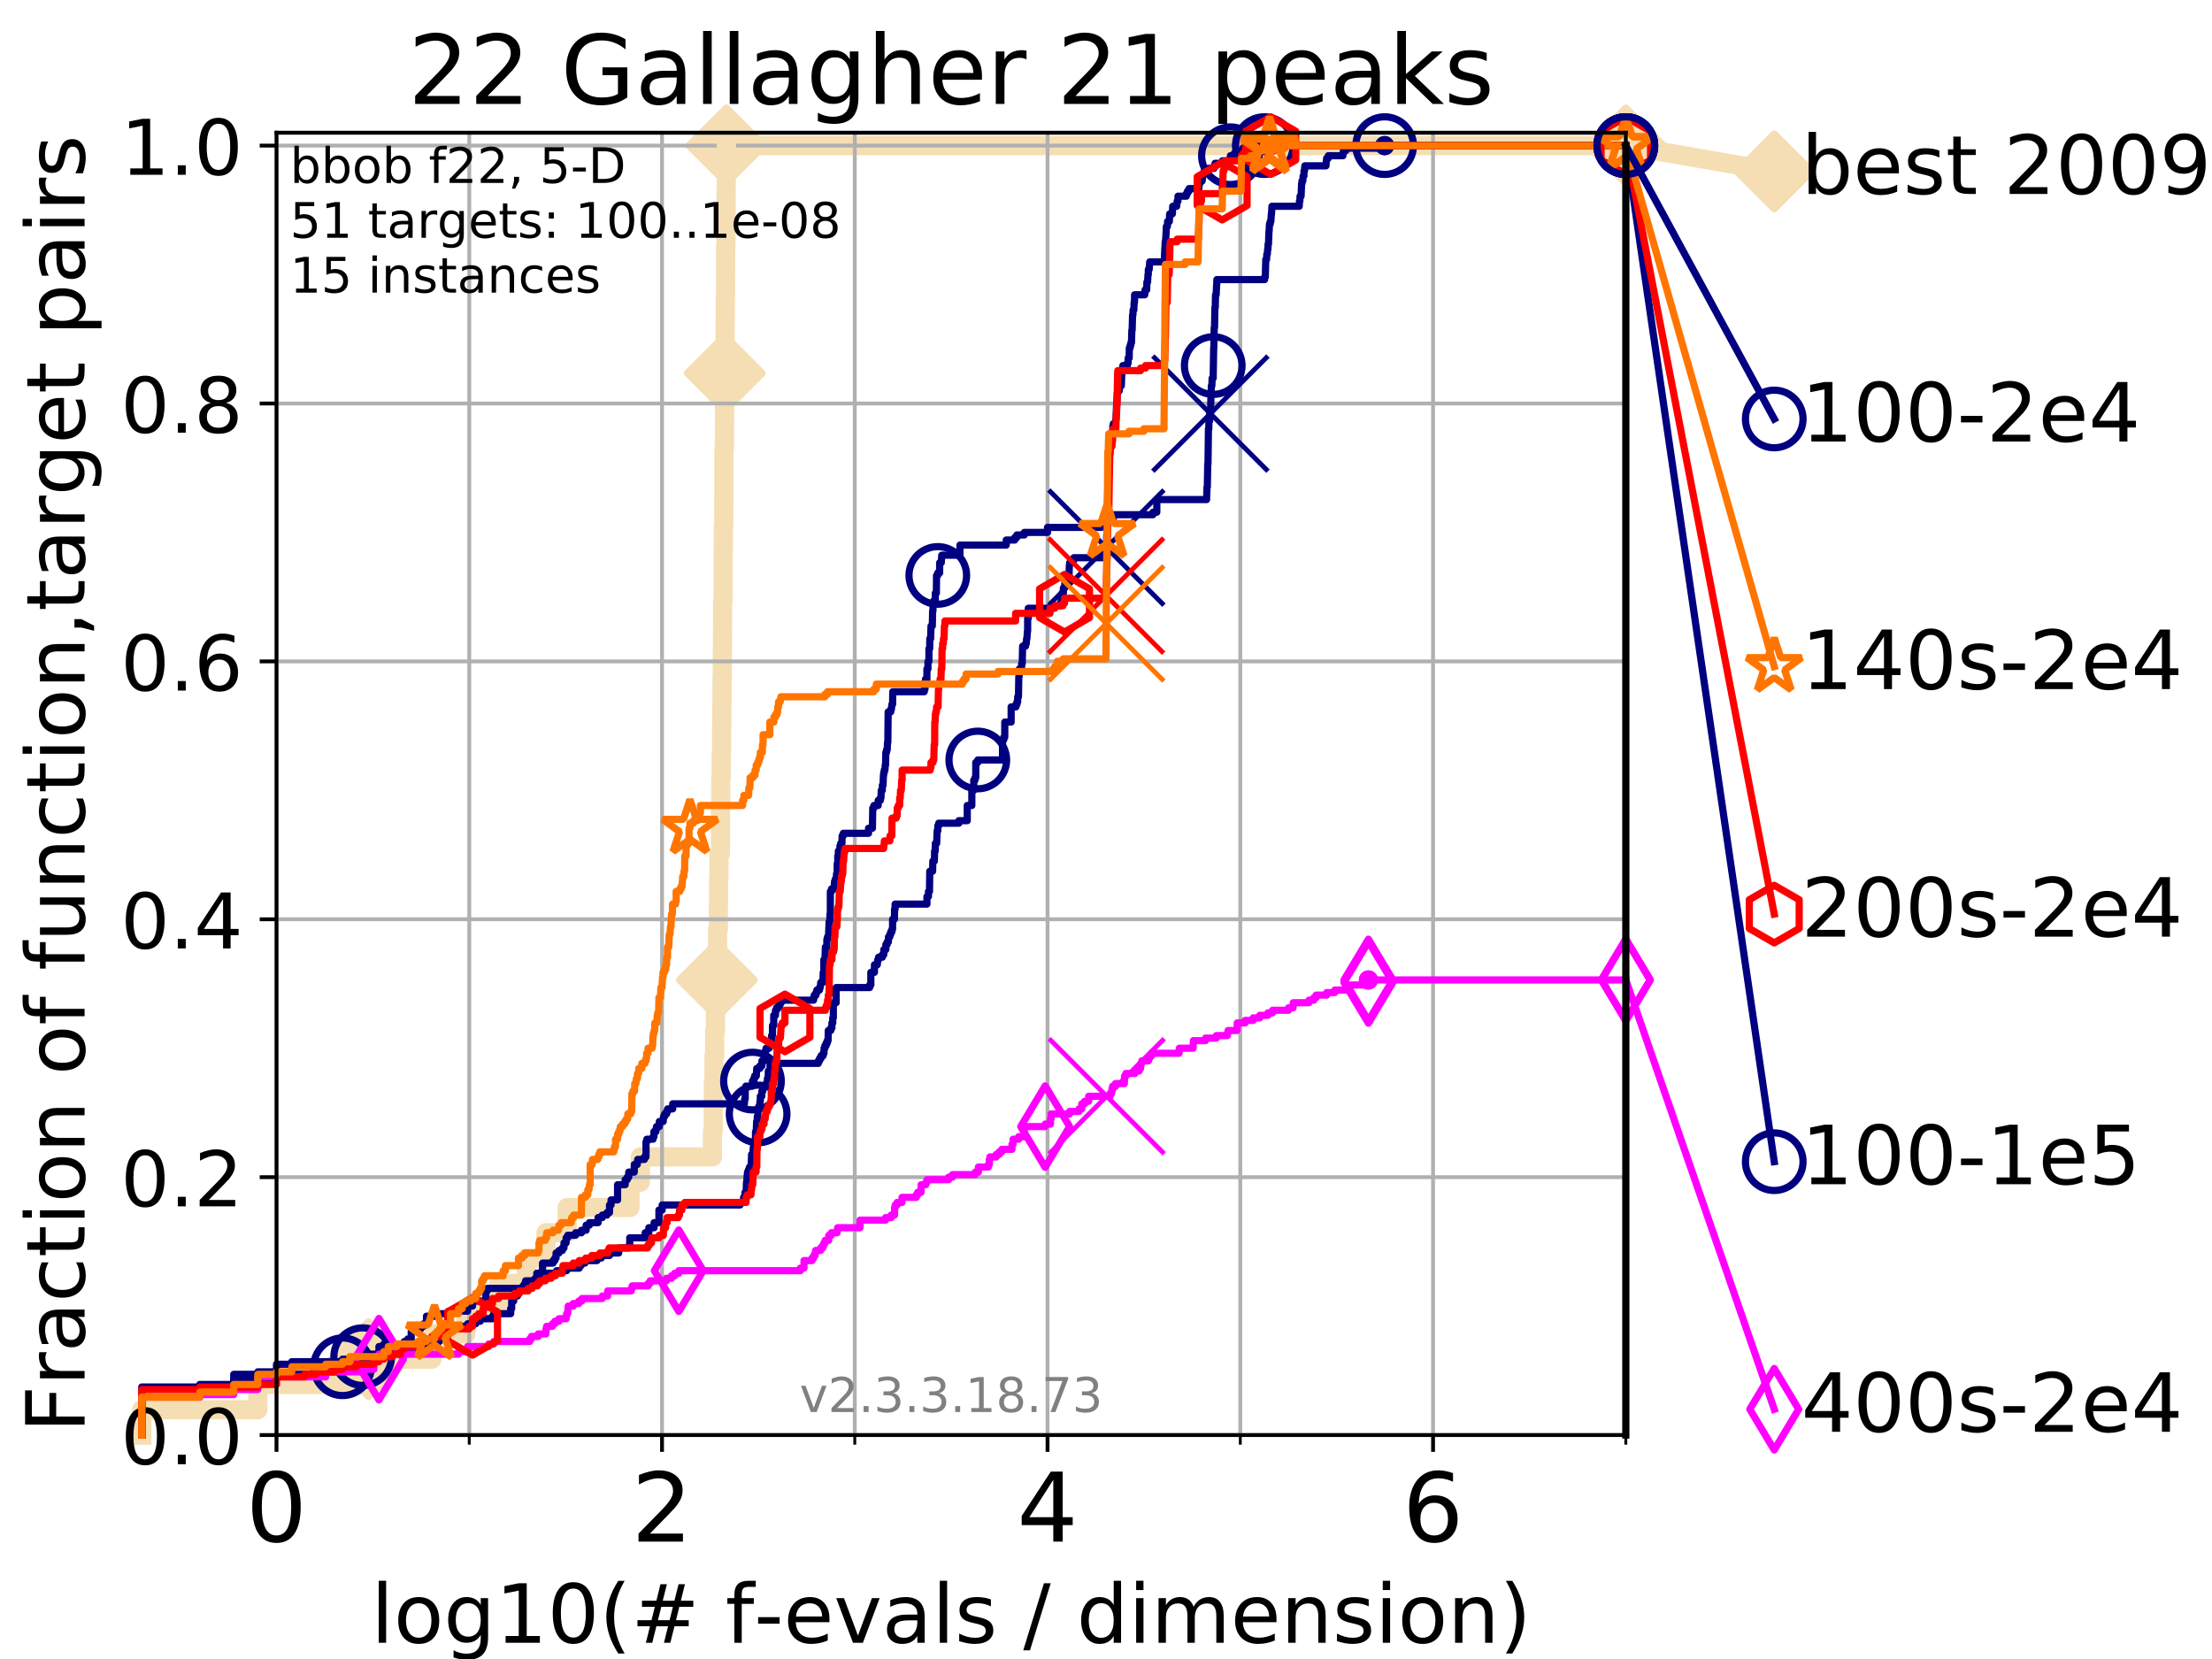<?xml version="1.0" encoding="utf-8" standalone="no"?>
<!DOCTYPE svg PUBLIC "-//W3C//DTD SVG 1.1//EN"
  "http://www.w3.org/Graphics/SVG/1.1/DTD/svg11.dtd">
<!-- Created with matplotlib (https://matplotlib.org/) -->
<svg height="345.6pt" version="1.1" viewBox="0 0 460.8 345.6" width="460.8pt" xmlns="http://www.w3.org/2000/svg" xmlns:xlink="http://www.w3.org/1999/xlink">
 <defs>
  <style type="text/css">
*{stroke-linecap:butt;stroke-linejoin:round;}
  </style>
 </defs>
 <g id="figure_1">
  <g id="patch_1">
   <path d="M 0 345.6 
L 460.8 345.6 
L 460.8 0 
L 0 0 
z
" style="fill:#ffffff;"/>
  </g>
  <g id="axes_1">
   <g id="patch_2">
    <path d="M 57.6 298.944 
L 338.688 298.944 
L 338.688 27.648 
L 57.6 27.648 
z
" style="fill:#ffffff;"/>
   </g>
   <g id="line2d_1">
    <path d="M 29.533 298.944 
L 29.533 293.677 
L 53.709 293.677 
L 53.709 288.41 
L 76.759 288.41 
L 76.759 283.143 
L 89.973 283.143 
L 89.973 277.877 
L 97.044 277.877 
L 97.044 272.61 
L 103.871 272.61 
L 103.871 267.343 
L 109.668 267.343 
L 109.668 262.076 
L 113.735 262.076 
L 113.735 256.809 
L 118.149 256.809 
L 118.149 251.542 
L 131.236 251.542 
L 131.236 246.275 
L 133.398 246.275 
L 133.398 241.009 
L 148.412 241.009 
L 148.412 235.742 
L 148.583 235.742 
L 148.583 230.475 
L 148.62 230.475 
L 148.62 225.208 
L 148.733 225.208 
L 148.733 219.941 
L 148.883 219.941 
L 148.883 214.674 
L 149.049 214.674 
L 149.049 209.407 
L 149.251 209.407 
L 149.251 204.141 
L 149.341 204.141 
L 149.341 198.874 
L 149.486 198.874 
L 149.486 193.607 
L 149.647 193.607 
L 149.647 188.34 
L 149.7 188.34 
L 149.7 183.073 
L 149.771 183.073 
L 149.771 177.806 
L 150.086 177.806 
L 150.086 172.539 
L 150.103 172.539 
L 150.103 167.272 
L 150.138 167.272 
L 150.138 162.006 
L 150.241 162.006 
L 150.241 156.739 
L 150.31 156.739 
L 150.31 151.472 
L 150.378 151.472 
L 150.378 146.205 
L 150.412 146.205 
L 150.412 140.938 
L 150.463 140.938 
L 150.463 135.671 
L 150.514 135.671 
L 150.514 130.404 
L 150.531 130.404 
L 150.531 125.138 
L 150.632 125.138 
L 150.632 119.871 
L 150.649 119.871 
L 150.649 114.604 
L 150.683 114.604 
L 150.683 109.337 
L 150.783 109.337 
L 150.783 104.07 
L 150.8 104.07 
L 150.8 93.536 
L 150.899 93.536 
L 150.899 88.27 
L 150.949 88.27 
L 150.949 83.003 
L 150.982 83.003 
L 150.982 77.736 
L 151.015 77.736 
L 151.015 72.469 
L 151.048 72.469 
L 151.048 67.202 
L 151.097 67.202 
L 151.097 61.935 
L 151.146 61.935 
L 151.146 56.668 
L 151.162 56.668 
L 151.162 51.402 
L 151.228 51.402 
L 151.228 46.135 
L 151.26 46.135 
L 151.26 40.868 
L 151.276 40.868 
L 151.276 35.601 
L 151.341 35.601 
L 151.341 30.334 
L 338.688 30.334 
" style="fill:none;stroke:#f5deb3;stroke-linecap:square;stroke-width:4;"/>
   </g>
   <g id="line2d_2">
    <defs>
     <path d="M -0 7.778 
L 7.778 0 
L 0 -7.778 
L -7.778 -0 
z
" id="m9f9a1663e3" style="stroke:#f5deb3;stroke-linejoin:miter;stroke-width:1.5;"/>
    </defs>
    <g>
     <use style="fill:#f5deb3;stroke:#f5deb3;stroke-linejoin:miter;stroke-width:1.5;" x="76.759" xlink:href="#m9f9a1663e3" y="283.143"/>
     <use style="fill:#f5deb3;stroke:#f5deb3;stroke-linejoin:miter;stroke-width:1.5;" x="149.341" xlink:href="#m9f9a1663e3" y="204.141"/>
     <use style="fill:#f5deb3;stroke:#f5deb3;stroke-linejoin:miter;stroke-width:1.5;" x="150.982" xlink:href="#m9f9a1663e3" y="77.736"/>
     <use style="fill:#f5deb3;stroke:#f5deb3;stroke-linejoin:miter;stroke-width:1.5;" x="151.341" xlink:href="#m9f9a1663e3" y="30.334"/>
     <use style="fill:#f5deb3;stroke:#f5deb3;stroke-linejoin:miter;stroke-width:1.5;" x="151.341" xlink:href="#m9f9a1663e3" y="30.334"/>
     <use style="fill:#f5deb3;stroke:#f5deb3;stroke-linejoin:miter;stroke-width:1.5;" x="338.688" xlink:href="#m9f9a1663e3" y="30.334"/>
    </g>
   </g>
   <g id="line2d_3">
    <path style="fill:none;stroke:#f5deb3;stroke-linecap:square;stroke-width:4;"/>
    <g/>
   </g>
   <g id="line2d_4">
    <path d="M 338.688 30.334 
L 369.608 35.706 
" style="fill:none;stroke:#f5deb3;stroke-linecap:square;stroke-width:4;"/>
    <g>
     <use style="fill:#f5deb3;stroke:#f5deb3;stroke-linejoin:miter;stroke-width:1.5;" x="338.688" xlink:href="#m9f9a1663e3" y="30.334"/>
     <use style="fill:#f5deb3;stroke:#f5deb3;stroke-linejoin:miter;stroke-width:1.5;" x="369.608" xlink:href="#m9f9a1663e3" y="35.706"/>
    </g>
   </g>
   <g id="matplotlib.axis_1">
    <g id="xtick_1">
     <g id="line2d_5">
      <path clip-path="url(#p88031f404f)" d="M 57.6 298.944 
L 57.6 27.648 
" style="fill:none;stroke:#b0b0b0;stroke-linecap:square;stroke-width:0.8;"/>
     </g>
     <g id="line2d_6">
      <defs>
       <path d="M 0 0 
L 0 3.5 
" id="m66ce2d1b85" style="stroke:#000000;stroke-width:0.8;"/>
      </defs>
      <g>
       <use style="stroke:#000000;stroke-width:0.8;" x="57.6" xlink:href="#m66ce2d1b85" y="298.944"/>
      </g>
     </g>
     <g id="text_1">
      <!-- 0 -->
      <defs>
       <path d="M 31.781 66.406 
Q 24.172 66.406 20.328 58.906 
Q 16.5 51.422 16.5 36.375 
Q 16.5 21.391 20.328 13.891 
Q 24.172 6.391 31.781 6.391 
Q 39.453 6.391 43.281 13.891 
Q 47.125 21.391 47.125 36.375 
Q 47.125 51.422 43.281 58.906 
Q 39.453 66.406 31.781 66.406 
z
M 31.781 74.219 
Q 44.047 74.219 50.516 64.516 
Q 56.984 54.828 56.984 36.375 
Q 56.984 17.969 50.516 8.266 
Q 44.047 -1.422 31.781 -1.422 
Q 19.531 -1.422 13.062 8.266 
Q 6.594 17.969 6.594 36.375 
Q 6.594 54.828 13.062 64.516 
Q 19.531 74.219 31.781 74.219 
z
" id="DejaVuSans-48"/>
      </defs>
      <g transform="translate(51.237 321.141)scale(0.2 -0.2)">
       <use xlink:href="#DejaVuSans-48"/>
      </g>
     </g>
    </g>
    <g id="xtick_2">
     <g id="line2d_7">
      <path clip-path="url(#p88031f404f)" d="M 137.911 298.944 
L 137.911 27.648 
" style="fill:none;stroke:#b0b0b0;stroke-linecap:square;stroke-width:0.8;"/>
     </g>
     <g id="line2d_8">
      <g>
       <use style="stroke:#000000;stroke-width:0.8;" x="137.911" xlink:href="#m66ce2d1b85" y="298.944"/>
      </g>
     </g>
     <g id="text_2">
      <!-- 2 -->
      <defs>
       <path d="M 19.188 8.297 
L 53.609 8.297 
L 53.609 0 
L 7.328 0 
L 7.328 8.297 
Q 12.938 14.109 22.625 23.891 
Q 32.328 33.688 34.812 36.531 
Q 39.547 41.844 41.422 45.531 
Q 43.312 49.219 43.312 52.781 
Q 43.312 58.594 39.234 62.25 
Q 35.156 65.922 28.609 65.922 
Q 23.969 65.922 18.812 64.312 
Q 13.672 62.703 7.812 59.422 
L 7.812 69.391 
Q 13.766 71.781 18.938 73 
Q 24.125 74.219 28.422 74.219 
Q 39.75 74.219 46.484 68.547 
Q 53.219 62.891 53.219 53.422 
Q 53.219 48.922 51.531 44.891 
Q 49.859 40.875 45.406 35.406 
Q 44.188 33.984 37.641 27.219 
Q 31.109 20.453 19.188 8.297 
z
" id="DejaVuSans-50"/>
      </defs>
      <g transform="translate(131.548 321.141)scale(0.2 -0.2)">
       <use xlink:href="#DejaVuSans-50"/>
      </g>
     </g>
    </g>
    <g id="xtick_3">
     <g id="line2d_9">
      <path clip-path="url(#p88031f404f)" d="M 218.222 298.944 
L 218.222 27.648 
" style="fill:none;stroke:#b0b0b0;stroke-linecap:square;stroke-width:0.8;"/>
     </g>
     <g id="line2d_10">
      <g>
       <use style="stroke:#000000;stroke-width:0.8;" x="218.222" xlink:href="#m66ce2d1b85" y="298.944"/>
      </g>
     </g>
     <g id="text_3">
      <!-- 4 -->
      <defs>
       <path d="M 37.797 64.312 
L 12.891 25.391 
L 37.797 25.391 
z
M 35.203 72.906 
L 47.609 72.906 
L 47.609 25.391 
L 58.016 25.391 
L 58.016 17.188 
L 47.609 17.188 
L 47.609 0 
L 37.797 0 
L 37.797 17.188 
L 4.891 17.188 
L 4.891 26.703 
z
" id="DejaVuSans-52"/>
      </defs>
      <g transform="translate(211.859 321.141)scale(0.2 -0.2)">
       <use xlink:href="#DejaVuSans-52"/>
      </g>
     </g>
    </g>
    <g id="xtick_4">
     <g id="line2d_11">
      <path clip-path="url(#p88031f404f)" d="M 298.533 298.944 
L 298.533 27.648 
" style="fill:none;stroke:#b0b0b0;stroke-linecap:square;stroke-width:0.8;"/>
     </g>
     <g id="line2d_12">
      <g>
       <use style="stroke:#000000;stroke-width:0.8;" x="298.533" xlink:href="#m66ce2d1b85" y="298.944"/>
      </g>
     </g>
     <g id="text_4">
      <!-- 6 -->
      <defs>
       <path d="M 33.016 40.375 
Q 26.375 40.375 22.484 35.828 
Q 18.609 31.297 18.609 23.391 
Q 18.609 15.531 22.484 10.953 
Q 26.375 6.391 33.016 6.391 
Q 39.656 6.391 43.531 10.953 
Q 47.406 15.531 47.406 23.391 
Q 47.406 31.297 43.531 35.828 
Q 39.656 40.375 33.016 40.375 
z
M 52.594 71.297 
L 52.594 62.312 
Q 48.875 64.062 45.094 64.984 
Q 41.312 65.922 37.594 65.922 
Q 27.828 65.922 22.672 59.328 
Q 17.531 52.734 16.797 39.406 
Q 19.672 43.656 24.016 45.922 
Q 28.375 48.188 33.594 48.188 
Q 44.578 48.188 50.953 41.516 
Q 57.328 34.859 57.328 23.391 
Q 57.328 12.156 50.688 5.359 
Q 44.047 -1.422 33.016 -1.422 
Q 20.359 -1.422 13.672 8.266 
Q 6.984 17.969 6.984 36.375 
Q 6.984 53.656 15.188 63.938 
Q 23.391 74.219 37.203 74.219 
Q 40.922 74.219 44.703 73.484 
Q 48.484 72.75 52.594 71.297 
z
" id="DejaVuSans-54"/>
      </defs>
      <g transform="translate(292.17 321.141)scale(0.2 -0.2)">
       <use xlink:href="#DejaVuSans-54"/>
      </g>
     </g>
    </g>
    <g id="xtick_5">
     <g id="line2d_13">
      <path clip-path="url(#p88031f404f)" d="M 97.755 298.944 
L 97.755 27.648 
" style="fill:none;stroke:#b0b0b0;stroke-linecap:square;stroke-width:0.8;"/>
     </g>
     <g id="line2d_14">
      <defs>
       <path d="M 0 0 
L 0 2 
" id="mb727b85b15" style="stroke:#000000;stroke-width:0.6;"/>
      </defs>
      <g>
       <use style="stroke:#000000;stroke-width:0.6;" x="97.755" xlink:href="#mb727b85b15" y="298.944"/>
      </g>
     </g>
    </g>
    <g id="xtick_6">
     <g id="line2d_15">
      <path clip-path="url(#p88031f404f)" d="M 178.066 298.944 
L 178.066 27.648 
" style="fill:none;stroke:#b0b0b0;stroke-linecap:square;stroke-width:0.8;"/>
     </g>
     <g id="line2d_16">
      <g>
       <use style="stroke:#000000;stroke-width:0.6;" x="178.066" xlink:href="#mb727b85b15" y="298.944"/>
      </g>
     </g>
    </g>
    <g id="xtick_7">
     <g id="line2d_17">
      <path clip-path="url(#p88031f404f)" d="M 258.377 298.944 
L 258.377 27.648 
" style="fill:none;stroke:#b0b0b0;stroke-linecap:square;stroke-width:0.8;"/>
     </g>
     <g id="line2d_18">
      <g>
       <use style="stroke:#000000;stroke-width:0.6;" x="258.377" xlink:href="#mb727b85b15" y="298.944"/>
      </g>
     </g>
    </g>
    <g id="xtick_8">
     <g id="line2d_19">
      <path clip-path="url(#p88031f404f)" d="M 338.688 298.944 
L 338.688 27.648 
" style="fill:none;stroke:#b0b0b0;stroke-linecap:square;stroke-width:0.8;"/>
     </g>
     <g id="line2d_20">
      <g>
       <use style="stroke:#000000;stroke-width:0.6;" x="338.688" xlink:href="#mb727b85b15" y="298.944"/>
      </g>
     </g>
    </g>
    <g id="text_5">
     <!-- log10(# f-evals / dimension) -->
     <defs>
      <path d="M 9.422 75.984 
L 18.406 75.984 
L 18.406 0 
L 9.422 0 
z
" id="DejaVuSans-108"/>
      <path d="M 30.609 48.391 
Q 23.391 48.391 19.188 42.75 
Q 14.984 37.109 14.984 27.297 
Q 14.984 17.484 19.156 11.844 
Q 23.344 6.203 30.609 6.203 
Q 37.797 6.203 41.984 11.859 
Q 46.188 17.531 46.188 27.297 
Q 46.188 37.016 41.984 42.703 
Q 37.797 48.391 30.609 48.391 
z
M 30.609 56 
Q 42.328 56 49.016 48.375 
Q 55.719 40.766 55.719 27.297 
Q 55.719 13.875 49.016 6.219 
Q 42.328 -1.422 30.609 -1.422 
Q 18.844 -1.422 12.172 6.219 
Q 5.516 13.875 5.516 27.297 
Q 5.516 40.766 12.172 48.375 
Q 18.844 56 30.609 56 
z
" id="DejaVuSans-111"/>
      <path d="M 45.406 27.984 
Q 45.406 37.75 41.375 43.109 
Q 37.359 48.484 30.078 48.484 
Q 22.859 48.484 18.828 43.109 
Q 14.797 37.75 14.797 27.984 
Q 14.797 18.266 18.828 12.891 
Q 22.859 7.516 30.078 7.516 
Q 37.359 7.516 41.375 12.891 
Q 45.406 18.266 45.406 27.984 
z
M 54.391 6.781 
Q 54.391 -7.172 48.188 -13.984 
Q 42 -20.797 29.203 -20.797 
Q 24.469 -20.797 20.266 -20.094 
Q 16.062 -19.391 12.109 -17.922 
L 12.109 -9.188 
Q 16.062 -11.328 19.922 -12.344 
Q 23.781 -13.375 27.781 -13.375 
Q 36.625 -13.375 41.016 -8.766 
Q 45.406 -4.156 45.406 5.172 
L 45.406 9.625 
Q 42.625 4.781 38.281 2.391 
Q 33.938 0 27.875 0 
Q 17.828 0 11.672 7.656 
Q 5.516 15.328 5.516 27.984 
Q 5.516 40.672 11.672 48.328 
Q 17.828 56 27.875 56 
Q 33.938 56 38.281 53.609 
Q 42.625 51.219 45.406 46.391 
L 45.406 54.688 
L 54.391 54.688 
z
" id="DejaVuSans-103"/>
      <path d="M 12.406 8.297 
L 28.516 8.297 
L 28.516 63.922 
L 10.984 60.406 
L 10.984 69.391 
L 28.422 72.906 
L 38.281 72.906 
L 38.281 8.297 
L 54.391 8.297 
L 54.391 0 
L 12.406 0 
z
" id="DejaVuSans-49"/>
      <path d="M 31 75.875 
Q 24.469 64.656 21.281 53.656 
Q 18.109 42.672 18.109 31.391 
Q 18.109 20.125 21.312 9.062 
Q 24.516 -2 31 -13.188 
L 23.188 -13.188 
Q 15.875 -1.703 12.234 9.375 
Q 8.594 20.453 8.594 31.391 
Q 8.594 42.281 12.203 53.312 
Q 15.828 64.359 23.188 75.875 
z
" id="DejaVuSans-40"/>
      <path d="M 51.125 44 
L 36.922 44 
L 32.812 27.688 
L 47.125 27.688 
z
M 43.797 71.781 
L 38.719 51.516 
L 52.984 51.516 
L 58.109 71.781 
L 65.922 71.781 
L 60.891 51.516 
L 76.125 51.516 
L 76.125 44 
L 58.984 44 
L 54.984 27.688 
L 70.516 27.688 
L 70.516 20.219 
L 53.078 20.219 
L 48 0 
L 40.188 0 
L 45.219 20.219 
L 30.906 20.219 
L 25.875 0 
L 18.016 0 
L 23.094 20.219 
L 7.719 20.219 
L 7.719 27.688 
L 24.906 27.688 
L 29 44 
L 13.281 44 
L 13.281 51.516 
L 30.906 51.516 
L 35.891 71.781 
z
" id="DejaVuSans-35"/>
      <path id="DejaVuSans-32"/>
      <path d="M 37.109 75.984 
L 37.109 68.5 
L 28.516 68.5 
Q 23.688 68.5 21.797 66.547 
Q 19.922 64.594 19.922 59.516 
L 19.922 54.688 
L 34.719 54.688 
L 34.719 47.703 
L 19.922 47.703 
L 19.922 0 
L 10.891 0 
L 10.891 47.703 
L 2.297 47.703 
L 2.297 54.688 
L 10.891 54.688 
L 10.891 58.5 
Q 10.891 67.625 15.141 71.797 
Q 19.391 75.984 28.609 75.984 
z
" id="DejaVuSans-102"/>
      <path d="M 4.891 31.391 
L 31.203 31.391 
L 31.203 23.391 
L 4.891 23.391 
z
" id="DejaVuSans-45"/>
      <path d="M 56.203 29.594 
L 56.203 25.203 
L 14.891 25.203 
Q 15.484 15.922 20.484 11.062 
Q 25.484 6.203 34.422 6.203 
Q 39.594 6.203 44.453 7.469 
Q 49.312 8.734 54.109 11.281 
L 54.109 2.781 
Q 49.266 0.734 44.188 -0.344 
Q 39.109 -1.422 33.891 -1.422 
Q 20.797 -1.422 13.156 6.188 
Q 5.516 13.812 5.516 26.812 
Q 5.516 40.234 12.766 48.109 
Q 20.016 56 32.328 56 
Q 43.359 56 49.781 48.891 
Q 56.203 41.797 56.203 29.594 
z
M 47.219 32.234 
Q 47.125 39.594 43.094 43.984 
Q 39.062 48.391 32.422 48.391 
Q 24.906 48.391 20.391 44.141 
Q 15.875 39.891 15.188 32.172 
z
" id="DejaVuSans-101"/>
      <path d="M 2.984 54.688 
L 12.5 54.688 
L 29.594 8.797 
L 46.688 54.688 
L 56.203 54.688 
L 35.688 0 
L 23.484 0 
z
" id="DejaVuSans-118"/>
      <path d="M 34.281 27.484 
Q 23.391 27.484 19.188 25 
Q 14.984 22.516 14.984 16.5 
Q 14.984 11.719 18.141 8.906 
Q 21.297 6.109 26.703 6.109 
Q 34.188 6.109 38.703 11.406 
Q 43.219 16.703 43.219 25.484 
L 43.219 27.484 
z
M 52.203 31.203 
L 52.203 0 
L 43.219 0 
L 43.219 8.297 
Q 40.141 3.328 35.547 0.953 
Q 30.953 -1.422 24.312 -1.422 
Q 15.922 -1.422 10.953 3.297 
Q 6 8.016 6 15.922 
Q 6 25.141 12.172 29.828 
Q 18.359 34.516 30.609 34.516 
L 43.219 34.516 
L 43.219 35.406 
Q 43.219 41.609 39.141 45 
Q 35.062 48.391 27.688 48.391 
Q 23 48.391 18.547 47.266 
Q 14.109 46.141 10.016 43.891 
L 10.016 52.203 
Q 14.938 54.109 19.578 55.047 
Q 24.219 56 28.609 56 
Q 40.484 56 46.344 49.844 
Q 52.203 43.703 52.203 31.203 
z
" id="DejaVuSans-97"/>
      <path d="M 44.281 53.078 
L 44.281 44.578 
Q 40.484 46.531 36.375 47.5 
Q 32.281 48.484 27.875 48.484 
Q 21.188 48.484 17.844 46.438 
Q 14.5 44.391 14.5 40.281 
Q 14.5 37.156 16.891 35.375 
Q 19.281 33.594 26.516 31.984 
L 29.594 31.297 
Q 39.156 29.25 43.188 25.516 
Q 47.219 21.781 47.219 15.094 
Q 47.219 7.469 41.188 3.016 
Q 35.156 -1.422 24.609 -1.422 
Q 20.219 -1.422 15.453 -0.562 
Q 10.688 0.297 5.422 2 
L 5.422 11.281 
Q 10.406 8.688 15.234 7.391 
Q 20.062 6.109 24.812 6.109 
Q 31.156 6.109 34.562 8.281 
Q 37.984 10.453 37.984 14.406 
Q 37.984 18.062 35.516 20.016 
Q 33.062 21.969 24.703 23.781 
L 21.578 24.516 
Q 13.234 26.266 9.516 29.906 
Q 5.812 33.547 5.812 39.891 
Q 5.812 47.609 11.281 51.797 
Q 16.75 56 26.812 56 
Q 31.781 56 36.172 55.266 
Q 40.578 54.547 44.281 53.078 
z
" id="DejaVuSans-115"/>
      <path d="M 25.391 72.906 
L 33.688 72.906 
L 8.297 -9.281 
L 0 -9.281 
z
" id="DejaVuSans-47"/>
      <path d="M 45.406 46.391 
L 45.406 75.984 
L 54.391 75.984 
L 54.391 0 
L 45.406 0 
L 45.406 8.203 
Q 42.578 3.328 38.25 0.953 
Q 33.938 -1.422 27.875 -1.422 
Q 17.969 -1.422 11.734 6.484 
Q 5.516 14.406 5.516 27.297 
Q 5.516 40.188 11.734 48.094 
Q 17.969 56 27.875 56 
Q 33.938 56 38.25 53.625 
Q 42.578 51.266 45.406 46.391 
z
M 14.797 27.297 
Q 14.797 17.391 18.875 11.75 
Q 22.953 6.109 30.078 6.109 
Q 37.203 6.109 41.297 11.75 
Q 45.406 17.391 45.406 27.297 
Q 45.406 37.203 41.297 42.844 
Q 37.203 48.484 30.078 48.484 
Q 22.953 48.484 18.875 42.844 
Q 14.797 37.203 14.797 27.297 
z
" id="DejaVuSans-100"/>
      <path d="M 9.422 54.688 
L 18.406 54.688 
L 18.406 0 
L 9.422 0 
z
M 9.422 75.984 
L 18.406 75.984 
L 18.406 64.594 
L 9.422 64.594 
z
" id="DejaVuSans-105"/>
      <path d="M 52 44.188 
Q 55.375 50.25 60.062 53.125 
Q 64.75 56 71.094 56 
Q 79.641 56 84.281 50.016 
Q 88.922 44.047 88.922 33.016 
L 88.922 0 
L 79.891 0 
L 79.891 32.719 
Q 79.891 40.578 77.094 44.375 
Q 74.312 48.188 68.609 48.188 
Q 61.625 48.188 57.562 43.547 
Q 53.516 38.922 53.516 30.906 
L 53.516 0 
L 44.484 0 
L 44.484 32.719 
Q 44.484 40.625 41.703 44.406 
Q 38.922 48.188 33.109 48.188 
Q 26.219 48.188 22.156 43.531 
Q 18.109 38.875 18.109 30.906 
L 18.109 0 
L 9.078 0 
L 9.078 54.688 
L 18.109 54.688 
L 18.109 46.188 
Q 21.188 51.219 25.484 53.609 
Q 29.781 56 35.688 56 
Q 41.656 56 45.828 52.969 
Q 50 49.953 52 44.188 
z
" id="DejaVuSans-109"/>
      <path d="M 54.891 33.016 
L 54.891 0 
L 45.906 0 
L 45.906 32.719 
Q 45.906 40.484 42.875 44.328 
Q 39.844 48.188 33.797 48.188 
Q 26.516 48.188 22.312 43.547 
Q 18.109 38.922 18.109 30.906 
L 18.109 0 
L 9.078 0 
L 9.078 54.688 
L 18.109 54.688 
L 18.109 46.188 
Q 21.344 51.125 25.703 53.562 
Q 30.078 56 35.797 56 
Q 45.219 56 50.047 50.172 
Q 54.891 44.344 54.891 33.016 
z
" id="DejaVuSans-110"/>
      <path d="M 8.016 75.875 
L 15.828 75.875 
Q 23.141 64.359 26.781 53.312 
Q 30.422 42.281 30.422 31.391 
Q 30.422 20.453 26.781 9.375 
Q 23.141 -1.703 15.828 -13.188 
L 8.016 -13.188 
Q 14.5 -2 17.703 9.062 
Q 20.906 20.125 20.906 31.391 
Q 20.906 42.672 17.703 53.656 
Q 14.5 64.656 8.016 75.875 
z
" id="DejaVuSans-41"/>
     </defs>
     <g transform="translate(77.303 342.218)scale(0.17 -0.17)">
      <use xlink:href="#DejaVuSans-108"/>
      <use x="27.783" xlink:href="#DejaVuSans-111"/>
      <use x="88.965" xlink:href="#DejaVuSans-103"/>
      <use x="152.441" xlink:href="#DejaVuSans-49"/>
      <use x="216.064" xlink:href="#DejaVuSans-48"/>
      <use x="279.688" xlink:href="#DejaVuSans-40"/>
      <use x="318.701" xlink:href="#DejaVuSans-35"/>
      <use x="402.49" xlink:href="#DejaVuSans-32"/>
      <use x="434.277" xlink:href="#DejaVuSans-102"/>
      <use x="469.404" xlink:href="#DejaVuSans-45"/>
      <use x="505.488" xlink:href="#DejaVuSans-101"/>
      <use x="567.012" xlink:href="#DejaVuSans-118"/>
      <use x="626.191" xlink:href="#DejaVuSans-97"/>
      <use x="687.471" xlink:href="#DejaVuSans-108"/>
      <use x="715.254" xlink:href="#DejaVuSans-115"/>
      <use x="767.354" xlink:href="#DejaVuSans-32"/>
      <use x="799.141" xlink:href="#DejaVuSans-47"/>
      <use x="832.832" xlink:href="#DejaVuSans-32"/>
      <use x="864.619" xlink:href="#DejaVuSans-100"/>
      <use x="928.096" xlink:href="#DejaVuSans-105"/>
      <use x="955.879" xlink:href="#DejaVuSans-109"/>
      <use x="1053.291" xlink:href="#DejaVuSans-101"/>
      <use x="1114.814" xlink:href="#DejaVuSans-110"/>
      <use x="1178.193" xlink:href="#DejaVuSans-115"/>
      <use x="1230.293" xlink:href="#DejaVuSans-105"/>
      <use x="1258.076" xlink:href="#DejaVuSans-111"/>
      <use x="1319.258" xlink:href="#DejaVuSans-110"/>
      <use x="1382.637" xlink:href="#DejaVuSans-41"/>
     </g>
    </g>
   </g>
   <g id="matplotlib.axis_2">
    <g id="ytick_1">
     <g id="line2d_21">
      <path clip-path="url(#p88031f404f)" d="M 57.6 298.944 
L 338.688 298.944 
" style="fill:none;stroke:#b0b0b0;stroke-linecap:square;stroke-width:0.8;"/>
     </g>
     <g id="line2d_22">
      <defs>
       <path d="M 0 0 
L -3.5 0 
" id="mea21b3e635" style="stroke:#000000;stroke-width:0.8;"/>
      </defs>
      <g>
       <use style="stroke:#000000;stroke-width:0.8;" x="57.6" xlink:href="#mea21b3e635" y="298.944"/>
      </g>
     </g>
     <g id="text_6">
      <!-- 0.0 -->
      <defs>
       <path d="M 10.688 12.406 
L 21 12.406 
L 21 0 
L 10.688 0 
z
" id="DejaVuSans-46"/>
      </defs>
      <g transform="translate(25.155 305.023)scale(0.16 -0.16)">
       <use xlink:href="#DejaVuSans-48"/>
       <use x="63.623" xlink:href="#DejaVuSans-46"/>
       <use x="95.41" xlink:href="#DejaVuSans-48"/>
      </g>
     </g>
    </g>
    <g id="ytick_2">
     <g id="line2d_23">
      <path clip-path="url(#p88031f404f)" d="M 57.6 245.222 
L 338.688 245.222 
" style="fill:none;stroke:#b0b0b0;stroke-linecap:square;stroke-width:0.8;"/>
     </g>
     <g id="line2d_24">
      <g>
       <use style="stroke:#000000;stroke-width:0.8;" x="57.6" xlink:href="#mea21b3e635" y="245.222"/>
      </g>
     </g>
     <g id="text_7">
      <!-- 0.2 -->
      <g transform="translate(25.155 251.301)scale(0.16 -0.16)">
       <use xlink:href="#DejaVuSans-48"/>
       <use x="63.623" xlink:href="#DejaVuSans-46"/>
       <use x="95.41" xlink:href="#DejaVuSans-50"/>
      </g>
     </g>
    </g>
    <g id="ytick_3">
     <g id="line2d_25">
      <path clip-path="url(#p88031f404f)" d="M 57.6 191.5 
L 338.688 191.5 
" style="fill:none;stroke:#b0b0b0;stroke-linecap:square;stroke-width:0.8;"/>
     </g>
     <g id="line2d_26">
      <g>
       <use style="stroke:#000000;stroke-width:0.8;" x="57.6" xlink:href="#mea21b3e635" y="191.5"/>
      </g>
     </g>
     <g id="text_8">
      <!-- 0.4 -->
      <g transform="translate(25.155 197.579)scale(0.16 -0.16)">
       <use xlink:href="#DejaVuSans-48"/>
       <use x="63.623" xlink:href="#DejaVuSans-46"/>
       <use x="95.41" xlink:href="#DejaVuSans-52"/>
      </g>
     </g>
    </g>
    <g id="ytick_4">
     <g id="line2d_27">
      <path clip-path="url(#p88031f404f)" d="M 57.6 137.778 
L 338.688 137.778 
" style="fill:none;stroke:#b0b0b0;stroke-linecap:square;stroke-width:0.8;"/>
     </g>
     <g id="line2d_28">
      <g>
       <use style="stroke:#000000;stroke-width:0.8;" x="57.6" xlink:href="#mea21b3e635" y="137.778"/>
      </g>
     </g>
     <g id="text_9">
      <!-- 0.6 -->
      <g transform="translate(25.155 143.857)scale(0.16 -0.16)">
       <use xlink:href="#DejaVuSans-48"/>
       <use x="63.623" xlink:href="#DejaVuSans-46"/>
       <use x="95.41" xlink:href="#DejaVuSans-54"/>
      </g>
     </g>
    </g>
    <g id="ytick_5">
     <g id="line2d_29">
      <path clip-path="url(#p88031f404f)" d="M 57.6 84.056 
L 338.688 84.056 
" style="fill:none;stroke:#b0b0b0;stroke-linecap:square;stroke-width:0.8;"/>
     </g>
     <g id="line2d_30">
      <g>
       <use style="stroke:#000000;stroke-width:0.8;" x="57.6" xlink:href="#mea21b3e635" y="84.056"/>
      </g>
     </g>
     <g id="text_10">
      <!-- 0.8 -->
      <defs>
       <path d="M 31.781 34.625 
Q 24.75 34.625 20.719 30.859 
Q 16.703 27.094 16.703 20.516 
Q 16.703 13.922 20.719 10.156 
Q 24.75 6.391 31.781 6.391 
Q 38.812 6.391 42.859 10.172 
Q 46.922 13.969 46.922 20.516 
Q 46.922 27.094 42.891 30.859 
Q 38.875 34.625 31.781 34.625 
z
M 21.922 38.812 
Q 15.578 40.375 12.031 44.719 
Q 8.5 49.078 8.5 55.328 
Q 8.5 64.062 14.719 69.141 
Q 20.953 74.219 31.781 74.219 
Q 42.672 74.219 48.875 69.141 
Q 55.078 64.062 55.078 55.328 
Q 55.078 49.078 51.531 44.719 
Q 48 40.375 41.703 38.812 
Q 48.828 37.156 52.797 32.312 
Q 56.781 27.484 56.781 20.516 
Q 56.781 9.906 50.312 4.234 
Q 43.844 -1.422 31.781 -1.422 
Q 19.734 -1.422 13.25 4.234 
Q 6.781 9.906 6.781 20.516 
Q 6.781 27.484 10.781 32.312 
Q 14.797 37.156 21.922 38.812 
z
M 18.312 54.391 
Q 18.312 48.734 21.844 45.562 
Q 25.391 42.391 31.781 42.391 
Q 38.141 42.391 41.719 45.562 
Q 45.312 48.734 45.312 54.391 
Q 45.312 60.062 41.719 63.234 
Q 38.141 66.406 31.781 66.406 
Q 25.391 66.406 21.844 63.234 
Q 18.312 60.062 18.312 54.391 
z
" id="DejaVuSans-56"/>
      </defs>
      <g transform="translate(25.155 90.135)scale(0.16 -0.16)">
       <use xlink:href="#DejaVuSans-48"/>
       <use x="63.623" xlink:href="#DejaVuSans-46"/>
       <use x="95.41" xlink:href="#DejaVuSans-56"/>
      </g>
     </g>
    </g>
    <g id="ytick_6">
     <g id="line2d_31">
      <path clip-path="url(#p88031f404f)" d="M 57.6 30.334 
L 338.688 30.334 
" style="fill:none;stroke:#b0b0b0;stroke-linecap:square;stroke-width:0.8;"/>
     </g>
     <g id="line2d_32">
      <g>
       <use style="stroke:#000000;stroke-width:0.8;" x="57.6" xlink:href="#mea21b3e635" y="30.334"/>
      </g>
     </g>
     <g id="text_11">
      <!-- 1.0 -->
      <g transform="translate(25.155 36.413)scale(0.16 -0.16)">
       <use xlink:href="#DejaVuSans-49"/>
       <use x="63.623" xlink:href="#DejaVuSans-46"/>
       <use x="95.41" xlink:href="#DejaVuSans-48"/>
      </g>
     </g>
    </g>
    <g id="text_12">
     <!-- Fraction of function,target pairs -->
     <defs>
      <path d="M 9.812 72.906 
L 51.703 72.906 
L 51.703 64.594 
L 19.672 64.594 
L 19.672 43.109 
L 48.578 43.109 
L 48.578 34.812 
L 19.672 34.812 
L 19.672 0 
L 9.812 0 
z
" id="DejaVuSans-70"/>
      <path d="M 41.109 46.297 
Q 39.594 47.172 37.812 47.578 
Q 36.031 48 33.891 48 
Q 26.266 48 22.188 43.047 
Q 18.109 38.094 18.109 28.812 
L 18.109 0 
L 9.078 0 
L 9.078 54.688 
L 18.109 54.688 
L 18.109 46.188 
Q 20.953 51.172 25.484 53.578 
Q 30.031 56 36.531 56 
Q 37.453 56 38.578 55.875 
Q 39.703 55.766 41.062 55.516 
z
" id="DejaVuSans-114"/>
      <path d="M 48.781 52.594 
L 48.781 44.188 
Q 44.969 46.297 41.141 47.344 
Q 37.312 48.391 33.406 48.391 
Q 24.656 48.391 19.812 42.844 
Q 14.984 37.312 14.984 27.297 
Q 14.984 17.281 19.812 11.734 
Q 24.656 6.203 33.406 6.203 
Q 37.312 6.203 41.141 7.25 
Q 44.969 8.297 48.781 10.406 
L 48.781 2.094 
Q 45.016 0.344 40.984 -0.531 
Q 36.969 -1.422 32.422 -1.422 
Q 20.062 -1.422 12.781 6.344 
Q 5.516 14.109 5.516 27.297 
Q 5.516 40.672 12.859 48.328 
Q 20.219 56 33.016 56 
Q 37.156 56 41.109 55.141 
Q 45.062 54.297 48.781 52.594 
z
" id="DejaVuSans-99"/>
      <path d="M 18.312 70.219 
L 18.312 54.688 
L 36.812 54.688 
L 36.812 47.703 
L 18.312 47.703 
L 18.312 18.016 
Q 18.312 11.328 20.141 9.422 
Q 21.969 7.516 27.594 7.516 
L 36.812 7.516 
L 36.812 0 
L 27.594 0 
Q 17.188 0 13.234 3.875 
Q 9.281 7.766 9.281 18.016 
L 9.281 47.703 
L 2.688 47.703 
L 2.688 54.688 
L 9.281 54.688 
L 9.281 70.219 
z
" id="DejaVuSans-116"/>
      <path d="M 8.5 21.578 
L 8.5 54.688 
L 17.484 54.688 
L 17.484 21.922 
Q 17.484 14.156 20.5 10.266 
Q 23.531 6.391 29.594 6.391 
Q 36.859 6.391 41.078 11.031 
Q 45.312 15.672 45.312 23.688 
L 45.312 54.688 
L 54.297 54.688 
L 54.297 0 
L 45.312 0 
L 45.312 8.406 
Q 42.047 3.422 37.719 1 
Q 33.406 -1.422 27.688 -1.422 
Q 18.266 -1.422 13.375 4.438 
Q 8.5 10.297 8.5 21.578 
z
M 31.109 56 
z
" id="DejaVuSans-117"/>
      <path d="M 11.719 12.406 
L 22.016 12.406 
L 22.016 4 
L 14.016 -11.625 
L 7.719 -11.625 
L 11.719 4 
z
" id="DejaVuSans-44"/>
      <path d="M 18.109 8.203 
L 18.109 -20.797 
L 9.078 -20.797 
L 9.078 54.688 
L 18.109 54.688 
L 18.109 46.391 
Q 20.953 51.266 25.266 53.625 
Q 29.594 56 35.594 56 
Q 45.562 56 51.781 48.094 
Q 58.016 40.188 58.016 27.297 
Q 58.016 14.406 51.781 6.484 
Q 45.562 -1.422 35.594 -1.422 
Q 29.594 -1.422 25.266 0.953 
Q 20.953 3.328 18.109 8.203 
z
M 48.688 27.297 
Q 48.688 37.203 44.609 42.844 
Q 40.531 48.484 33.406 48.484 
Q 26.266 48.484 22.188 42.844 
Q 18.109 37.203 18.109 27.297 
Q 18.109 17.391 22.188 11.75 
Q 26.266 6.109 33.406 6.109 
Q 40.531 6.109 44.609 11.75 
Q 48.688 17.391 48.688 27.297 
z
" id="DejaVuSans-112"/>
     </defs>
     <g transform="translate(17.62 298.435)rotate(-90)scale(0.17 -0.17)">
      <use xlink:href="#DejaVuSans-70"/>
      <use x="57.41" xlink:href="#DejaVuSans-114"/>
      <use x="98.523" xlink:href="#DejaVuSans-97"/>
      <use x="159.803" xlink:href="#DejaVuSans-99"/>
      <use x="214.783" xlink:href="#DejaVuSans-116"/>
      <use x="253.992" xlink:href="#DejaVuSans-105"/>
      <use x="281.775" xlink:href="#DejaVuSans-111"/>
      <use x="342.957" xlink:href="#DejaVuSans-110"/>
      <use x="406.336" xlink:href="#DejaVuSans-32"/>
      <use x="438.123" xlink:href="#DejaVuSans-111"/>
      <use x="499.305" xlink:href="#DejaVuSans-102"/>
      <use x="534.51" xlink:href="#DejaVuSans-32"/>
      <use x="566.297" xlink:href="#DejaVuSans-102"/>
      <use x="601.502" xlink:href="#DejaVuSans-117"/>
      <use x="664.881" xlink:href="#DejaVuSans-110"/>
      <use x="728.26" xlink:href="#DejaVuSans-99"/>
      <use x="783.24" xlink:href="#DejaVuSans-116"/>
      <use x="822.449" xlink:href="#DejaVuSans-105"/>
      <use x="850.232" xlink:href="#DejaVuSans-111"/>
      <use x="911.414" xlink:href="#DejaVuSans-110"/>
      <use x="974.793" xlink:href="#DejaVuSans-44"/>
      <use x="1006.58" xlink:href="#DejaVuSans-116"/>
      <use x="1045.789" xlink:href="#DejaVuSans-97"/>
      <use x="1107.068" xlink:href="#DejaVuSans-114"/>
      <use x="1148.166" xlink:href="#DejaVuSans-103"/>
      <use x="1211.643" xlink:href="#DejaVuSans-101"/>
      <use x="1273.166" xlink:href="#DejaVuSans-116"/>
      <use x="1312.375" xlink:href="#DejaVuSans-32"/>
      <use x="1344.162" xlink:href="#DejaVuSans-112"/>
      <use x="1407.639" xlink:href="#DejaVuSans-97"/>
      <use x="1468.918" xlink:href="#DejaVuSans-105"/>
      <use x="1496.701" xlink:href="#DejaVuSans-114"/>
      <use x="1537.814" xlink:href="#DejaVuSans-115"/>
     </g>
    </g>
   </g>
   <g id="line2d_33">
    <defs>
     <path d="M 0 1.5 
C 0.398 1.5 0.779 1.342 1.061 1.061 
C 1.342 0.779 1.5 0.398 1.5 0 
C 1.5 -0.398 1.342 -0.779 1.061 -1.061 
C 0.779 -1.342 0.398 -1.5 0 -1.5 
C -0.398 -1.5 -0.779 -1.342 -1.061 -1.061 
C -1.342 -0.779 -1.5 -0.398 -1.5 0 
C -1.5 0.398 -1.342 0.779 -1.061 1.061 
C -0.779 1.342 -0.398 1.5 0 1.5 
z
" id="m3d038a5fed" style="stroke:#f5deb3;"/>
    </defs>
    <g>
     <use style="fill:#f5deb3;stroke:#f5deb3;" x="151.341" xlink:href="#m3d038a5fed" y="30.334"/>
     <use style="fill:#f5deb3;stroke:#f5deb3;" x="151.341" xlink:href="#m3d038a5fed" y="30.334"/>
    </g>
   </g>
   <g id="line2d_34">
    <defs>
     <path d="M 0 1.5 
C 0.398 1.5 0.779 1.342 1.061 1.061 
C 1.342 0.779 1.5 0.398 1.5 0 
C 1.5 -0.398 1.342 -0.779 1.061 -1.061 
C 0.779 -1.342 0.398 -1.5 0 -1.5 
C -0.398 -1.5 -0.779 -1.342 -1.061 -1.061 
C -1.342 -0.779 -1.5 -0.398 -1.5 0 
C -1.5 0.398 -1.342 0.779 -1.061 1.061 
C -0.779 1.342 -0.398 1.5 0 1.5 
z
" id="m721b3e2663" style="stroke:#000080;"/>
    </defs>
    <g>
     <use style="fill:#000080;stroke:#000080;" x="263.379" xlink:href="#m721b3e2663" y="30.334"/>
     <use style="fill:#000080;stroke:#000080;" x="263.379" xlink:href="#m721b3e2663" y="30.334"/>
    </g>
   </g>
   <g id="line2d_35">
    <path d="M 29.533 298.944 
L 29.533 288.937 
L 41.621 288.937 
L 41.621 288.41 
L 48.692 288.41 
L 48.692 287.357 
L 57.6 287.357 
L 57.6 286.304 
L 65.797 286.304 
L 65.797 285.777 
L 69.688 285.777 
L 69.688 284.723 
L 71.35 284.723 
L 71.35 283.67 
L 76.759 283.67 
L 76.759 283.143 
L 78.942 283.143 
L 78.942 282.617 
L 79.939 282.617 
L 79.939 281.563 
L 87.01 281.563 
L 87.01 280.51 
L 89.973 280.51 
L 89.973 279.983 
L 90.509 279.983 
L 90.509 279.457 
L 91.535 279.457 
L 91.535 278.403 
L 92.027 278.403 
L 92.027 276.823 
L 95.125 276.823 
L 95.125 276.296 
L 97.403 276.296 
L 97.403 275.77 
L 99.098 275.77 
L 99.098 275.243 
L 100.04 275.243 
L 100.04 274.716 
L 102.597 274.716 
L 102.597 274.19 
L 102.859 274.19 
L 102.859 273.663 
L 106.383 273.663 
L 106.383 272.61 
L 106.594 272.61 
L 106.594 271.03 
L 107.009 271.03 
L 107.009 269.976 
L 107.811 269.976 
L 107.811 268.923 
L 108.578 268.923 
L 108.578 268.396 
L 110.527 268.396 
L 110.527 267.87 
L 110.694 267.87 
L 110.694 267.343 
L 110.86 267.343 
L 110.86 266.816 
L 111.506 266.816 
L 111.506 266.289 
L 111.82 266.289 
L 111.82 265.236 
L 115.959 265.236 
L 115.959 264.709 
L 118.04 264.709 
L 118.04 264.183 
L 120.666 264.183 
L 120.666 263.656 
L 121.037 263.656 
L 121.037 263.129 
L 121.844 263.129 
L 121.844 262.603 
L 124.369 262.603 
L 124.369 262.076 
L 125.256 262.076 
L 125.256 261.549 
L 126.97 261.549 
L 126.97 261.023 
L 128.886 261.023 
L 128.886 259.969 
L 131.031 259.969 
L 131.031 259.443 
L 131.185 259.443 
L 131.185 257.862 
L 134.407 257.862 
L 134.407 256.809 
L 135.159 256.809 
L 135.159 255.756 
L 136.266 255.756 
L 136.266 254.702 
L 137.271 254.702 
L 137.271 252.069 
L 137.946 252.069 
L 137.946 251.016 
L 154.167 251.016 
L 154.167 250.489 
L 154.906 250.489 
L 154.906 249.436 
L 155.168 249.436 
L 155.207 248.382 
L 155.438 248.382 
L 155.502 246.275 
L 155.565 246.275 
L 155.666 244.695 
L 155.717 244.695 
L 155.717 244.169 
L 155.929 244.169 
L 155.929 243.642 
L 156.139 243.642 
L 156.139 243.115 
L 156.479 243.115 
L 156.575 240.482 
L 156.836 240.482 
L 156.93 238.902 
L 157.186 238.902 
L 157.186 237.848 
L 157.37 237.848 
L 157.392 235.742 
L 157.54 235.742 
L 157.619 233.635 
L 157.731 233.635 
L 157.754 232.582 
L 157.876 232.582 
L 157.932 231.001 
L 158.075 231.001 
L 158.075 230.475 
L 158.239 230.475 
L 158.315 229.421 
L 158.39 229.421 
L 158.39 228.368 
L 158.7 228.368 
L 158.7 227.315 
L 158.911 227.315 
L 158.911 226.788 
L 159.036 226.788 
L 159.036 226.261 
L 159.568 226.261 
L 159.568 225.735 
L 159.848 225.735 
L 159.867 224.681 
L 160.025 224.681 
L 160.055 223.101 
L 160.413 223.101 
L 160.413 221.521 
L 170.473 221.521 
L 170.473 220.994 
L 170.735 220.994 
L 170.735 220.468 
L 171.035 220.468 
L 171.035 219.941 
L 171.463 219.941 
L 171.463 219.414 
L 171.651 219.414 
L 171.671 218.361 
L 171.841 218.361 
L 171.841 217.834 
L 172.098 217.834 
L 172.098 217.308 
L 172.323 217.308 
L 172.323 216.781 
L 172.506 216.781 
L 172.549 214.674 
L 173.073 214.674 
L 173.073 214.148 
L 173.299 214.148 
L 173.299 213.094 
L 173.477 213.094 
L 173.477 212.041 
L 173.599 212.041 
L 173.599 208.881 
L 174.188 208.881 
L 174.188 205.721 
L 181.161 205.721 
L 181.161 205.194 
L 181.411 205.194 
L 181.411 202.56 
L 182.163 202.56 
L 182.163 200.98 
L 182.749 200.98 
L 182.858 199.927 
L 183.024 199.927 
L 183.024 199.4 
L 183.812 199.4 
L 183.812 198.874 
L 184.108 198.874 
L 184.108 197.82 
L 184.534 197.82 
L 184.534 196.767 
L 184.802 196.767 
L 184.802 196.24 
L 185.063 196.24 
L 185.081 195.187 
L 185.352 195.187 
L 185.352 194.66 
L 185.553 194.66 
L 185.553 194.133 
L 185.797 194.133 
L 185.797 193.607 
L 185.939 193.607 
L 185.939 191.5 
L 186.332 191.5 
L 186.354 189.393 
L 186.469 189.393 
L 186.469 188.34 
L 193.1 188.34 
L 193.1 186.76 
L 193.415 186.76 
L 193.415 185.706 
L 193.629 185.706 
L 193.689 181.493 
L 194.283 181.493 
L 194.323 179.386 
L 194.648 179.386 
L 194.695 177.28 
L 194.827 177.28 
L 194.845 175.699 
L 195.122 175.699 
L 195.231 173.066 
L 195.362 173.066 
L 195.362 172.013 
L 195.56 172.013 
L 195.56 171.486 
L 199.756 171.486 
L 199.756 170.959 
L 201.498 170.959 
L 201.498 167.799 
L 202.451 167.799 
L 202.451 164.639 
L 202.849 164.639 
L 202.849 162.532 
L 203.101 162.532 
L 203.101 162.006 
L 203.269 162.006 
L 203.269 158.846 
L 203.692 158.846 
L 203.692 158.319 
L 208.837 158.319 
L 208.845 154.105 
L 209.102 154.105 
L 209.102 153.579 
L 209.307 153.579 
L 209.318 150.419 
L 210.639 150.419 
L 210.639 147.258 
L 211.639 147.258 
L 211.639 146.732 
L 211.855 146.732 
L 211.855 146.205 
L 212.003 146.205 
L 212.003 145.152 
L 212.166 145.152 
L 212.233 140.938 
L 212.3 140.938 
L 212.334 139.358 
L 212.809 139.358 
L 212.809 138.305 
L 212.943 138.305 
L 213.032 134.618 
L 213.627 134.618 
L 213.627 134.091 
L 213.794 134.091 
L 213.861 133.038 
L 213.926 133.038 
L 214.034 131.458 
L 214.078 131.458 
L 214.078 128.824 
L 214.207 128.824 
L 214.207 126.718 
L 219.279 126.718 
L 219.279 126.191 
L 220.891 126.191 
L 220.891 125.664 
L 221.067 125.664 
L 221.067 125.138 
L 221.248 125.138 
L 221.253 123.558 
L 221.515 123.558 
L 221.515 122.504 
L 221.764 122.504 
L 221.832 121.451 
L 222.354 121.451 
L 222.354 120.924 
L 222.587 120.924 
L 222.587 119.871 
L 222.701 119.871 
L 222.763 117.764 
L 222.816 117.764 
L 222.816 117.237 
L 223.435 117.237 
L 223.435 116.711 
L 223.693 116.711 
L 223.693 116.184 
L 230.367 116.184 
L 230.47 114.077 
L 230.492 114.077 
L 230.551 111.444 
L 230.62 111.444 
L 230.715 105.124 
L 230.735 105.124 
L 230.789 101.437 
L 230.898 101.437 
L 231.008 97.223 
L 231.054 97.223 
L 231.16 94.59 
L 231.228 94.59 
L 231.302 92.483 
L 231.489 92.483 
L 231.489 91.956 
L 231.662 91.956 
L 231.746 89.85 
L 231.809 89.85 
L 231.818 88.796 
L 231.941 88.796 
L 231.941 88.27 
L 232.388 88.27 
L 232.463 87.216 
L 232.5 87.216 
L 232.59 84.583 
L 232.639 84.583 
L 232.739 81.949 
L 232.821 81.949 
L 232.821 81.423 
L 233.164 81.423 
L 233.217 80.369 
L 233.588 80.369 
L 233.696 77.736 
L 233.735 77.736 
L 233.813 76.682 
L 233.916 76.682 
L 233.916 76.156 
L 234.838 76.156 
L 234.838 75.629 
L 235.014 75.629 
L 235.016 74.576 
L 235.229 74.576 
L 235.258 72.469 
L 235.431 72.469 
L 235.431 71.942 
L 235.572 71.942 
L 235.572 71.416 
L 235.706 71.416 
L 235.784 68.782 
L 235.848 68.782 
L 235.935 65.622 
L 236.007 65.622 
L 236.046 64.569 
L 236.202 64.569 
L 236.259 62.989 
L 236.331 62.989 
L 236.356 61.409 
L 238.473 61.409 
L 238.553 60.355 
L 238.885 60.355 
L 238.91 58.775 
L 239.06 58.775 
L 239.149 57.195 
L 239.215 57.195 
L 239.216 56.142 
L 239.394 56.142 
L 239.505 54.562 
L 242.54 54.562 
L 242.647 51.928 
L 242.661 51.928 
L 242.732 50.348 
L 242.8 50.348 
L 242.9 48.768 
L 242.912 48.768 
L 242.966 47.188 
L 243.194 47.188 
L 243.231 46.135 
L 243.597 46.135 
L 243.662 44.555 
L 244.225 44.555 
L 244.296 42.975 
L 245.121 42.975 
L 245.219 41.921 
L 245.383 41.921 
L 245.402 40.868 
L 247.132 40.868 
L 247.132 40.341 
L 247.376 40.341 
L 247.376 39.814 
L 247.708 39.814 
L 247.708 39.288 
L 249.743 39.288 
L 249.831 38.234 
L 249.966 38.234 
L 249.966 37.708 
L 250.429 37.708 
L 250.536 36.654 
L 250.579 36.654 
L 250.579 36.128 
L 250.874 36.128 
L 250.874 35.601 
L 251.72 35.601 
L 251.72 35.074 
L 252.901 35.074 
L 252.901 34.548 
L 253.13 34.548 
L 253.13 34.021 
L 254.662 34.021 
L 254.662 33.494 
L 256.221 33.494 
L 256.322 32.441 
L 257.127 32.441 
L 257.127 31.914 
L 258.606 31.914 
L 258.606 31.387 
L 258.917 31.387 
L 258.917 30.861 
L 263.379 30.861 
L 263.379 30.334 
L 338.688 30.334 
L 338.688 30.334 
" style="fill:none;stroke:#000080;stroke-linecap:square;stroke-width:1.5;"/>
   </g>
   <g id="line2d_36">
    <defs>
     <path d="M 0 6 
C 1.591 6 3.117 5.368 4.243 4.243 
C 5.368 3.117 6 1.591 6 0 
C 6 -1.591 5.368 -3.117 4.243 -4.243 
C 3.117 -5.368 1.591 -6 0 -6 
C -1.591 -6 -3.117 -5.368 -4.243 -4.243 
C -5.368 -3.117 -6 -1.591 -6 0 
C -6 1.591 -5.368 3.117 -4.243 4.243 
C -3.117 5.368 -1.591 6 0 6 
z
" id="m019e51b04c" style="stroke:#000080;stroke-width:1.5;"/>
    </defs>
    <g>
     <use style="fill-opacity:0;stroke:#000080;stroke-width:1.5;" x="71.35" xlink:href="#m019e51b04c" y="284.723"/>
     <use style="fill-opacity:0;stroke:#000080;stroke-width:1.5;" x="157.932" xlink:href="#m019e51b04c" y="232.055"/>
     <use style="fill-opacity:0;stroke:#000080;stroke-width:1.5;" x="203.692" xlink:href="#m019e51b04c" y="158.319"/>
     <use style="fill-opacity:0;stroke:#000080;stroke-width:1.5;" x="256.322" xlink:href="#m019e51b04c" y="32.441"/>
     <use style="fill-opacity:0;stroke:#000080;stroke-width:1.5;" x="263.379" xlink:href="#m019e51b04c" y="30.334"/>
     <use style="fill-opacity:0;stroke:#000080;stroke-width:1.5;" x="338.688" xlink:href="#m019e51b04c" y="30.334"/>
    </g>
   </g>
   <g id="line2d_37">
    <path style="fill:none;stroke:#000080;stroke-linecap:square;stroke-width:1.5;"/>
    <g/>
   </g>
   <g id="line2d_38">
    <path clip-path="url(#p88031f404f)" d="M 230.473 114.077 
" style="fill:none;stroke:#000080;stroke-linecap:square;stroke-width:1.5;"/>
    <defs>
     <path d="M -12 12 
L 12 -12 
M -12 -12 
L 12 12 
" id="m60bcef7fe4" style="stroke:#000080;"/>
    </defs>
    <g clip-path="url(#p88031f404f)">
     <use style="fill:#000080;stroke:#000080;" x="230.473" xlink:href="#m60bcef7fe4" y="114.077"/>
    </g>
   </g>
   <g id="line2d_39">
    <g>
     <use style="fill:#000080;stroke:#000080;" x="288.448" xlink:href="#m721b3e2663" y="30.334"/>
     <use style="fill:#000080;stroke:#000080;" x="288.448" xlink:href="#m721b3e2663" y="30.334"/>
    </g>
   </g>
   <g id="line2d_40">
    <path d="M 29.533 298.944 
L 29.533 291.044 
L 41.621 291.044 
L 41.621 289.464 
L 48.692 289.464 
L 48.692 286.304 
L 53.709 286.304 
L 53.709 285.777 
L 57.6 285.777 
L 57.6 284.197 
L 60.78 284.197 
L 60.78 283.67 
L 71.35 283.67 
L 71.35 283.143 
L 74.263 283.143 
L 74.263 282.617 
L 75.556 282.617 
L 75.556 282.09 
L 78.942 282.09 
L 78.942 280.51 
L 79.939 280.51 
L 79.939 279.983 
L 84.213 279.983 
L 84.213 279.457 
L 84.956 279.457 
L 84.956 278.93 
L 85.667 278.93 
L 85.667 277.35 
L 87.01 277.35 
L 87.01 276.823 
L 87.644 276.823 
L 87.644 276.296 
L 88.256 276.296 
L 88.256 275.77 
L 88.847 275.77 
L 88.847 274.19 
L 91.535 274.19 
L 91.535 273.663 
L 93.422 273.663 
L 93.422 273.136 
L 97.403 273.136 
L 97.403 272.083 
L 98.439 272.083 
L 98.439 271.03 
L 101.223 271.03 
L 101.223 268.923 
L 101.507 268.923 
L 101.507 268.396 
L 108.949 268.396 
L 108.949 267.87 
L 109.312 267.87 
L 109.312 267.343 
L 109.491 267.343 
L 109.491 266.816 
L 111.975 266.816 
L 111.975 266.289 
L 112.281 266.289 
L 112.281 265.763 
L 112.581 265.763 
L 112.581 265.236 
L 112.877 265.236 
L 112.877 264.709 
L 113.023 264.709 
L 113.023 263.129 
L 115.206 263.129 
L 115.206 262.603 
L 115.586 262.603 
L 115.586 262.076 
L 115.835 262.076 
L 115.835 261.023 
L 116.443 261.023 
L 116.443 260.496 
L 117.145 260.496 
L 117.145 259.969 
L 117.486 259.969 
L 117.486 258.916 
L 117.931 258.916 
L 117.931 257.862 
L 118.257 257.862 
L 118.257 257.336 
L 119.899 257.336 
L 119.899 256.809 
L 121.128 256.809 
L 121.128 256.282 
L 122.105 256.282 
L 122.105 255.229 
L 122.782 255.229 
L 122.782 254.702 
L 124.595 254.702 
L 124.595 253.649 
L 125.471 253.649 
L 125.471 253.122 
L 126.44 253.122 
L 126.44 252.596 
L 126.97 252.596 
L 126.97 251.016 
L 127.294 251.016 
L 127.294 249.962 
L 128.65 249.962 
L 128.65 246.802 
L 130.237 246.802 
L 130.237 245.749 
L 130.665 245.749 
L 130.665 245.222 
L 130.979 245.222 
L 130.979 244.169 
L 132.133 244.169 
L 132.133 242.589 
L 132.754 242.589 
L 132.847 241.535 
L 134.236 241.535 
L 134.236 241.009 
L 134.577 241.009 
L 134.577 237.848 
L 134.745 237.848 
L 134.745 237.322 
L 136.035 237.322 
L 136.035 236.795 
L 136.228 236.795 
L 136.228 235.742 
L 136.645 235.742 
L 136.645 235.215 
L 136.757 235.215 
L 136.757 234.688 
L 137.344 234.688 
L 137.344 233.635 
L 138.153 233.635 
L 138.222 232.582 
L 138.46 232.582 
L 138.46 232.055 
L 138.861 232.055 
L 138.861 231.528 
L 139.091 231.528 
L 139.091 231.001 
L 140.135 231.001 
L 140.135 229.948 
L 155.077 229.948 
L 155.142 228.895 
L 155.245 228.895 
L 155.245 226.788 
L 155.374 226.788 
L 155.374 226.261 
L 156.753 226.261 
L 156.753 225.208 
L 157.035 225.208 
L 157.035 224.681 
L 157.197 224.681 
L 157.197 224.155 
L 157.551 224.155 
L 157.642 222.575 
L 158.293 222.575 
L 158.293 222.048 
L 158.721 222.048 
L 158.721 220.994 
L 159.222 220.994 
L 159.222 219.941 
L 159.436 219.941 
L 159.436 218.888 
L 159.598 218.888 
L 159.598 218.361 
L 160.24 218.361 
L 160.24 217.834 
L 160.49 217.834 
L 160.49 217.308 
L 160.68 217.308 
L 160.737 215.728 
L 160.905 215.728 
L 160.933 213.621 
L 161.183 213.621 
L 161.183 211.514 
L 161.547 211.514 
L 161.547 210.461 
L 161.77 210.461 
L 161.77 209.934 
L 162.208 209.934 
L 162.208 209.407 
L 162.492 209.407 
L 162.492 208.881 
L 162.746 208.881 
L 162.746 208.354 
L 169.475 208.354 
L 169.475 207.827 
L 169.622 207.827 
L 169.622 207.301 
L 169.987 207.301 
L 169.987 206.774 
L 170.158 206.774 
L 170.158 206.247 
L 170.719 206.247 
L 170.719 205.721 
L 170.878 205.721 
L 170.978 204.667 
L 171.412 204.667 
L 171.494 202.56 
L 171.62 202.56 
L 171.62 199.927 
L 171.856 199.927 
L 171.941 197.294 
L 172.245 197.294 
L 172.245 195.714 
L 172.381 195.714 
L 172.381 195.187 
L 172.588 195.187 
L 172.697 192.553 
L 172.716 192.553 
L 172.716 192.027 
L 172.853 192.027 
L 172.905 190.447 
L 172.975 190.447 
L 172.979 185.706 
L 173.216 185.706 
L 173.216 185.18 
L 173.751 185.18 
L 173.858 183.6 
L 174.039 183.6 
L 174.039 183.073 
L 174.227 183.073 
L 174.266 182.02 
L 174.387 182.02 
L 174.404 179.913 
L 174.52 179.913 
L 174.52 178.333 
L 174.644 178.333 
L 174.644 177.28 
L 174.972 177.28 
L 174.972 176.226 
L 175.137 176.226 
L 175.137 175.699 
L 175.391 175.699 
L 175.432 174.119 
L 175.674 174.119 
L 175.674 173.593 
L 180.932 173.593 
L 180.932 172.539 
L 181.739 172.539 
L 181.812 168.326 
L 182.055 168.326 
L 182.055 167.799 
L 182.937 167.799 
L 182.942 166.746 
L 183.38 166.746 
L 183.38 166.219 
L 183.516 166.219 
L 183.584 164.639 
L 183.807 164.639 
L 183.807 163.586 
L 183.952 163.586 
L 184.033 161.479 
L 184.088 161.479 
L 184.088 160.952 
L 184.204 160.952 
L 184.204 160.426 
L 184.35 160.426 
L 184.408 159.372 
L 184.479 159.372 
L 184.536 156.739 
L 184.683 156.739 
L 184.683 156.212 
L 184.818 156.212 
L 184.891 154.632 
L 184.953 154.632 
L 185.016 148.312 
L 185.546 148.312 
L 185.546 147.785 
L 185.691 147.785 
L 185.794 146.732 
L 185.939 146.732 
L 185.986 144.098 
L 192.538 144.098 
L 192.538 143.572 
L 192.691 143.572 
L 192.691 141.992 
L 192.807 141.992 
L 192.807 141.465 
L 193.089 141.465 
L 193.097 139.358 
L 193.309 139.358 
L 193.309 137.778 
L 193.507 137.778 
L 193.517 135.145 
L 193.666 135.145 
L 193.698 133.038 
L 193.869 133.038 
L 193.948 130.404 
L 194.218 130.404 
L 194.283 127.244 
L 194.35 127.244 
L 194.371 125.664 
L 194.521 125.664 
L 194.521 125.138 
L 194.839 125.138 
L 194.839 123.558 
L 195.063 123.558 
L 195.095 119.871 
L 195.358 119.871 
L 195.358 119.344 
L 195.747 119.344 
L 195.747 117.237 
L 196.082 117.237 
L 196.185 115.657 
L 199.977 115.657 
L 199.977 113.55 
L 209.62 113.55 
L 209.62 112.497 
L 211.397 112.497 
L 211.397 111.97 
L 211.82 111.97 
L 211.82 111.444 
L 213.38 111.444 
L 213.38 110.917 
L 218.215 110.917 
L 218.215 109.864 
L 229.434 109.864 
L 229.434 109.337 
L 230.529 109.337 
L 230.529 108.81 
L 231.017 108.81 
L 231.017 108.284 
L 231.91 108.284 
L 231.91 107.23 
L 240.177 107.23 
L 240.177 106.704 
L 240.984 106.704 
L 240.984 104.07 
L 251.354 104.07 
L 251.444 101.437 
L 251.506 101.437 
L 251.596 96.697 
L 251.644 96.697 
L 251.745 89.323 
L 251.82 89.323 
L 251.829 87.743 
L 251.974 87.743 
L 252.002 86.163 
L 252.162 86.163 
L 252.267 82.476 
L 252.298 82.476 
L 252.345 80.369 
L 252.449 80.369 
L 252.511 78.789 
L 252.725 78.789 
L 252.831 72.469 
L 252.862 72.469 
L 252.945 68.255 
L 253.013 68.255 
L 253.085 64.042 
L 253.161 64.042 
L 253.214 61.409 
L 253.345 61.409 
L 253.444 59.302 
L 253.472 59.302 
L 253.495 58.248 
L 263.433 58.248 
L 263.433 57.722 
L 263.581 57.722 
L 263.687 54.035 
L 263.851 54.035 
L 263.899 52.982 
L 264.004 52.982 
L 264.071 51.928 
L 264.137 51.928 
L 264.16 50.875 
L 264.248 50.875 
L 264.346 48.241 
L 264.376 48.241 
L 264.458 46.661 
L 264.613 46.661 
L 264.613 46.135 
L 264.738 46.135 
L 264.845 44.555 
L 264.88 44.555 
L 264.968 42.975 
L 270.654 42.975 
L 270.7 41.921 
L 270.783 41.921 
L 270.826 40.868 
L 271.039 40.868 
L 271.146 38.234 
L 271.222 38.234 
L 271.222 37.708 
L 271.399 37.708 
L 271.462 36.654 
L 271.633 36.654 
L 271.643 35.601 
L 271.755 35.601 
L 271.815 34.548 
L 276.223 34.548 
L 276.304 33.494 
L 276.355 33.494 
L 276.355 32.968 
L 276.712 32.968 
L 276.712 32.441 
L 279.752 32.441 
L 279.855 31.387 
L 280.368 31.387 
L 280.368 30.861 
L 288.448 30.861 
L 288.448 30.334 
L 338.688 30.334 
L 338.688 30.334 
" style="fill:none;stroke:#000080;stroke-linecap:square;stroke-width:1.5;"/>
   </g>
   <g id="line2d_41">
    <g>
     <use style="fill-opacity:0;stroke:#000080;stroke-width:1.5;" x="75.556" xlink:href="#m019e51b04c" y="282.617"/>
     <use style="fill-opacity:0;stroke:#000080;stroke-width:1.5;" x="156.753" xlink:href="#m019e51b04c" y="225.208"/>
     <use style="fill-opacity:0;stroke:#000080;stroke-width:1.5;" x="195.358" xlink:href="#m019e51b04c" y="119.871"/>
     <use style="fill-opacity:0;stroke:#000080;stroke-width:1.5;" x="252.738" xlink:href="#m019e51b04c" y="76.156"/>
     <use style="fill-opacity:0;stroke:#000080;stroke-width:1.5;" x="288.448" xlink:href="#m019e51b04c" y="30.334"/>
     <use style="fill-opacity:0;stroke:#000080;stroke-width:1.5;" x="338.688" xlink:href="#m019e51b04c" y="30.334"/>
    </g>
   </g>
   <g id="line2d_42">
    <path style="fill:none;stroke:#000080;stroke-linecap:square;stroke-width:1.5;"/>
    <g/>
   </g>
   <g id="line2d_43">
    <path clip-path="url(#p88031f404f)" d="M 252.144 86.163 
" style="fill:none;stroke:#000080;stroke-linecap:square;stroke-width:1.5;"/>
    <g clip-path="url(#p88031f404f)">
     <use style="fill:#000080;stroke:#000080;" x="252.144" xlink:href="#m60bcef7fe4" y="86.163"/>
    </g>
   </g>
   <g id="line2d_44">
    <defs>
     <path d="M 0 1.5 
C 0.398 1.5 0.779 1.342 1.061 1.061 
C 1.342 0.779 1.5 0.398 1.5 0 
C 1.5 -0.398 1.342 -0.779 1.061 -1.061 
C 0.779 -1.342 0.398 -1.5 0 -1.5 
C -0.398 -1.5 -0.779 -1.342 -1.061 -1.061 
C -1.342 -0.779 -1.5 -0.398 -1.5 0 
C -1.5 0.398 -1.342 0.779 -1.061 1.061 
C -0.779 1.342 -0.398 1.5 0 1.5 
z
" id="mcd8b3e1e2e" style="stroke:#ff00ff;"/>
    </defs>
    <g>
     <use style="fill:#ff00ff;stroke:#ff00ff;" x="285.068" xlink:href="#mcd8b3e1e2e" y="204.141"/>
     <use style="fill:#ff00ff;stroke:#ff00ff;" x="285.068" xlink:href="#mcd8b3e1e2e" y="204.141"/>
    </g>
   </g>
   <g id="line2d_45">
    <path d="M 29.533 298.944 
L 29.533 291.044 
L 41.621 291.044 
L 41.621 290.517 
L 48.692 290.517 
L 48.692 289.464 
L 53.709 289.464 
L 53.709 286.83 
L 67.851 286.83 
L 67.851 285.777 
L 75.556 285.777 
L 75.556 285.25 
L 77.885 285.25 
L 77.885 283.143 
L 78.942 283.143 
L 78.942 282.09 
L 95.526 282.09 
L 95.526 281.563 
L 97.403 281.563 
L 97.403 280.51 
L 101.786 280.51 
L 101.786 279.983 
L 102.859 279.983 
L 102.859 279.457 
L 110.359 279.457 
L 110.359 278.93 
L 110.694 278.93 
L 110.694 278.403 
L 112.128 278.403 
L 112.128 277.877 
L 113.735 277.877 
L 113.735 276.823 
L 113.874 276.823 
L 113.874 276.296 
L 115.077 276.296 
L 115.077 275.77 
L 115.586 275.77 
L 115.586 275.243 
L 116.443 275.243 
L 116.443 274.716 
L 117.931 274.716 
L 118.04 273.663 
L 118.257 273.663 
L 118.364 272.083 
L 119.402 272.083 
L 119.402 271.556 
L 120.572 271.556 
L 120.572 271.03 
L 121.219 271.03 
L 121.219 270.503 
L 125.471 270.503 
L 125.471 269.976 
L 126.574 269.976 
L 126.574 268.923 
L 131.49 268.923 
L 131.49 268.396 
L 131.691 268.396 
L 131.691 267.87 
L 135.036 267.87 
L 135.036 267.343 
L 135.442 267.343 
L 135.442 266.816 
L 138.828 266.816 
L 138.828 266.289 
L 139.887 266.289 
L 139.887 265.763 
L 140.559 265.763 
L 140.559 265.236 
L 141.407 265.236 
L 141.407 264.709 
L 166.723 264.709 
L 166.723 264.183 
L 167.488 264.183 
L 167.488 262.603 
L 169.169 262.603 
L 169.169 262.076 
L 169.503 262.076 
L 169.503 261.549 
L 169.791 261.549 
L 169.791 261.023 
L 169.903 261.023 
L 169.903 260.496 
L 170.946 260.496 
L 170.946 259.969 
L 171.387 259.969 
L 171.387 259.443 
L 171.626 259.443 
L 171.626 258.916 
L 171.896 258.916 
L 171.896 258.389 
L 172.645 258.389 
L 172.645 257.336 
L 173.179 257.336 
L 173.179 256.809 
L 174.383 256.809 
L 174.486 255.756 
L 179.158 255.756 
L 179.158 254.176 
L 184.488 254.176 
L 184.488 253.649 
L 185.648 253.649 
L 185.648 253.122 
L 186.354 253.122 
L 186.354 251.542 
L 186.488 251.542 
L 186.488 251.016 
L 186.892 251.016 
L 186.892 250.489 
L 187.901 250.489 
L 187.901 249.436 
L 190.878 249.436 
L 190.878 248.909 
L 191.166 248.909 
L 191.166 248.382 
L 191.881 248.382 
L 191.881 246.802 
L 192.871 246.802 
L 192.871 246.275 
L 193.117 246.275 
L 193.117 245.749 
L 197.631 245.749 
L 197.631 245.222 
L 198.42 245.222 
L 198.42 244.695 
L 203.173 244.695 
L 203.173 244.169 
L 203.817 244.169 
L 203.817 243.115 
L 205.89 243.115 
L 205.89 242.589 
L 206.1 242.589 
L 206.1 241.535 
L 206.217 241.535 
L 206.217 241.009 
L 207.544 241.009 
L 207.544 240.482 
L 208.143 240.482 
L 208.143 239.955 
L 208.692 239.955 
L 208.692 239.428 
L 210.813 239.428 
L 210.813 238.375 
L 211.039 238.375 
L 211.039 237.322 
L 212.207 237.322 
L 212.207 236.795 
L 213.383 236.795 
L 213.383 234.688 
L 217.728 234.688 
L 217.728 234.162 
L 218.828 234.162 
L 218.828 233.108 
L 218.958 233.108 
L 218.958 232.055 
L 222.824 232.055 
L 222.824 231.528 
L 224.78 231.528 
L 224.78 231.001 
L 225.349 231.001 
L 225.349 229.948 
L 225.936 229.948 
L 225.936 229.421 
L 226.793 229.421 
L 226.793 228.368 
L 231.234 228.368 
L 231.234 227.841 
L 231.532 227.841 
L 231.532 227.315 
L 231.649 227.315 
L 231.649 226.788 
L 231.782 226.788 
L 231.782 226.261 
L 232.385 226.261 
L 232.385 225.735 
L 234.225 225.735 
L 234.266 224.155 
L 234.546 224.155 
L 234.546 223.628 
L 236.417 223.628 
L 236.417 223.101 
L 237.31 223.101 
L 237.31 222.575 
L 237.599 222.575 
L 237.671 221.521 
L 237.85 221.521 
L 237.85 220.994 
L 239.257 220.994 
L 239.257 220.468 
L 239.476 220.468 
L 239.476 219.941 
L 239.903 219.941 
L 239.903 219.414 
L 245.619 219.414 
L 245.671 218.361 
L 248.545 218.361 
L 248.603 216.781 
L 251.119 216.781 
L 251.119 216.254 
L 253.394 216.254 
L 253.394 215.728 
L 255.686 215.728 
L 255.686 215.201 
L 255.825 215.201 
L 255.825 214.674 
L 257.713 214.674 
L 257.738 213.094 
L 259.395 213.094 
L 259.395 212.567 
L 261.06 212.567 
L 261.06 212.041 
L 262.426 212.041 
L 262.426 211.514 
L 264.128 211.514 
L 264.128 210.987 
L 265.096 210.987 
L 265.096 210.461 
L 268.431 210.461 
L 268.431 209.934 
L 269.382 209.934 
L 269.41 208.881 
L 272.681 208.881 
L 272.681 208.354 
L 273.701 208.354 
L 273.701 207.827 
L 274.172 207.827 
L 274.172 207.301 
L 276.379 207.301 
L 276.379 206.774 
L 278.057 206.774 
L 278.057 206.247 
L 280.791 206.247 
L 280.791 205.721 
L 281.194 205.721 
L 281.194 205.194 
L 284.287 205.194 
L 284.287 204.667 
L 285.068 204.667 
L 285.068 204.141 
L 338.688 204.141 
L 338.688 204.141 
" style="fill:none;stroke:#ff00ff;stroke-linecap:square;stroke-width:1.5;"/>
   </g>
   <g id="line2d_46">
    <defs>
     <path d="M -0 8.485 
L 5.091 0 
L 0 -8.485 
L -5.091 -0 
z
" id="m1b5639cc0e" style="stroke:#ff00ff;stroke-linejoin:miter;stroke-width:1.5;"/>
    </defs>
    <g>
     <use style="fill-opacity:0;stroke:#ff00ff;stroke-linejoin:miter;stroke-width:1.5;" x="78.942" xlink:href="#m1b5639cc0e" y="283.143"/>
     <use style="fill-opacity:0;stroke:#ff00ff;stroke-linejoin:miter;stroke-width:1.5;" x="141.407" xlink:href="#m1b5639cc0e" y="264.709"/>
     <use style="fill-opacity:0;stroke:#ff00ff;stroke-linejoin:miter;stroke-width:1.5;" x="217.728" xlink:href="#m1b5639cc0e" y="234.688"/>
     <use style="fill-opacity:0;stroke:#ff00ff;stroke-linejoin:miter;stroke-width:1.5;" x="285.068" xlink:href="#m1b5639cc0e" y="204.667"/>
     <use style="fill-opacity:0;stroke:#ff00ff;stroke-linejoin:miter;stroke-width:1.5;" x="285.068" xlink:href="#m1b5639cc0e" y="204.141"/>
     <use style="fill-opacity:0;stroke:#ff00ff;stroke-linejoin:miter;stroke-width:1.5;" x="338.688" xlink:href="#m1b5639cc0e" y="204.141"/>
    </g>
   </g>
   <g id="line2d_47">
    <path style="fill:none;stroke:#ff00ff;stroke-linecap:square;stroke-width:1.5;"/>
    <g/>
   </g>
   <g id="line2d_48">
    <path clip-path="url(#p88031f404f)" d="M 230.538 228.368 
" style="fill:none;stroke:#ff00ff;stroke-linecap:square;stroke-width:1.5;"/>
    <defs>
     <path d="M -12 12 
L 12 -12 
M -12 -12 
L 12 12 
" id="m5d7e8014c3" style="stroke:#ff00ff;"/>
    </defs>
    <g clip-path="url(#p88031f404f)">
     <use style="fill:#ff00ff;stroke:#ff00ff;" x="230.538" xlink:href="#m5d7e8014c3" y="228.368"/>
    </g>
   </g>
   <g id="line2d_49">
    <defs>
     <path d="M 0 1.5 
C 0.398 1.5 0.779 1.342 1.061 1.061 
C 1.342 0.779 1.5 0.398 1.5 0 
C 1.5 -0.398 1.342 -0.779 1.061 -1.061 
C 0.779 -1.342 0.398 -1.5 0 -1.5 
C -0.398 -1.5 -0.779 -1.342 -1.061 -1.061 
C -1.342 -0.779 -1.5 -0.398 -1.5 0 
C -1.5 0.398 -1.342 0.779 -1.061 1.061 
C -0.779 1.342 -0.398 1.5 0 1.5 
z
" id="mccbe291d79" style="stroke:#ff0000;"/>
    </defs>
    <g>
     <use style="fill:#ff0000;stroke:#ff0000;" x="264.721" xlink:href="#mccbe291d79" y="30.334"/>
     <use style="fill:#ff0000;stroke:#ff0000;" x="264.721" xlink:href="#mccbe291d79" y="30.334"/>
    </g>
   </g>
   <g id="line2d_50">
    <path d="M 29.533 298.944 
L 29.533 289.464 
L 41.621 289.464 
L 41.621 288.937 
L 53.709 288.937 
L 53.709 288.41 
L 57.6 288.41 
L 57.6 286.83 
L 63.468 286.83 
L 63.468 286.304 
L 65.797 286.304 
L 65.797 285.777 
L 69.688 285.777 
L 69.688 285.25 
L 71.35 285.25 
L 71.35 284.723 
L 74.263 284.723 
L 74.263 284.197 
L 77.885 284.197 
L 77.885 283.67 
L 78.942 283.67 
L 78.942 283.143 
L 79.939 283.143 
L 79.939 282.617 
L 81.776 282.617 
L 81.776 282.09 
L 83.438 282.09 
L 83.438 281.037 
L 84.213 281.037 
L 84.213 280.51 
L 87.644 280.51 
L 87.644 279.457 
L 88.256 279.457 
L 88.256 278.93 
L 89.973 278.93 
L 89.973 278.403 
L 92.969 278.403 
L 92.969 276.823 
L 97.755 276.823 
L 97.755 276.296 
L 98.439 276.296 
L 98.439 274.716 
L 99.098 274.716 
L 99.098 274.19 
L 99.732 274.19 
L 99.732 273.663 
L 100.642 273.663 
L 100.642 272.61 
L 100.935 272.61 
L 100.935 272.083 
L 101.507 272.083 
L 101.507 271.556 
L 102.597 271.556 
L 102.597 270.503 
L 103.871 270.503 
L 103.871 269.976 
L 107.213 269.976 
L 107.213 269.45 
L 108.199 269.45 
L 108.199 268.923 
L 110.017 268.923 
L 110.017 268.396 
L 110.86 268.396 
L 110.86 267.87 
L 111.975 267.87 
L 111.975 267.343 
L 112.432 267.343 
L 112.432 266.816 
L 113.595 266.816 
L 113.595 266.289 
L 114.817 266.289 
L 114.817 265.763 
L 115.711 265.763 
L 115.711 265.236 
L 117.145 265.236 
L 117.145 264.183 
L 117.26 264.183 
L 117.26 263.656 
L 119.402 263.656 
L 119.402 263.129 
L 120.666 263.129 
L 120.666 262.603 
L 122.018 262.603 
L 122.018 262.076 
L 123.274 262.076 
L 123.274 261.549 
L 124.965 261.549 
L 124.965 261.023 
L 126.64 261.023 
L 126.64 260.496 
L 126.905 260.496 
L 126.905 259.969 
L 134.912 259.969 
L 134.912 259.443 
L 135.24 259.443 
L 135.24 258.916 
L 135.721 258.916 
L 135.761 257.862 
L 137.308 257.862 
L 137.308 257.336 
L 138.188 257.336 
L 138.222 255.756 
L 138.662 255.756 
L 138.662 254.702 
L 138.96 254.702 
L 138.96 253.649 
L 141.293 253.649 
L 141.293 253.122 
L 141.549 253.122 
L 141.549 252.069 
L 142.052 252.069 
L 142.052 251.016 
L 142.647 251.016 
L 142.647 250.489 
L 155.425 250.489 
L 155.425 249.436 
L 155.628 249.436 
L 155.628 248.909 
L 156.43 248.909 
L 156.503 247.855 
L 156.563 247.855 
L 156.646 246.802 
L 156.812 246.802 
L 156.895 244.169 
L 157.495 244.169 
L 157.506 243.115 
L 157.653 243.115 
L 157.687 239.428 
L 157.776 239.428 
L 157.81 236.795 
L 158.293 236.795 
L 158.293 235.742 
L 158.509 235.742 
L 158.509 235.215 
L 158.743 235.215 
L 158.743 234.162 
L 159.16 234.162 
L 159.16 233.108 
L 159.396 233.108 
L 159.487 232.055 
L 159.538 232.055 
L 159.538 231.528 
L 159.818 231.528 
L 159.818 231.001 
L 159.966 231.001 
L 159.966 230.475 
L 160.288 230.475 
L 160.288 229.948 
L 160.538 229.948 
L 160.633 228.895 
L 160.671 228.895 
L 160.671 227.315 
L 160.896 227.315 
L 160.896 225.735 
L 161.211 225.735 
L 161.211 224.681 
L 161.366 224.681 
L 161.366 223.101 
L 161.484 223.101 
L 161.493 221.521 
L 161.636 221.521 
L 161.636 220.994 
L 161.841 220.994 
L 161.867 218.361 
L 162.078 218.361 
L 162.078 217.834 
L 162.208 217.834 
L 162.234 216.254 
L 162.56 216.254 
L 162.661 214.674 
L 162.687 214.674 
L 162.687 213.621 
L 162.954 213.621 
L 162.954 213.094 
L 163.518 213.094 
L 163.518 210.461 
L 171.941 210.461 
L 171.941 209.934 
L 172.152 209.934 
L 172.152 209.407 
L 172.362 209.407 
L 172.395 208.354 
L 172.549 208.354 
L 172.549 207.301 
L 172.702 207.301 
L 172.806 200.98 
L 172.928 200.98 
L 172.961 199.927 
L 173.317 199.927 
L 173.326 198.347 
L 173.621 198.347 
L 173.621 197.82 
L 173.773 197.82 
L 173.831 195.187 
L 173.929 195.187 
L 173.955 193.08 
L 174.322 193.08 
L 174.422 191.5 
L 174.439 191.5 
L 174.46 189.393 
L 174.605 189.393 
L 174.605 188.867 
L 174.754 188.867 
L 174.846 185.706 
L 175.038 185.706 
L 175.133 184.126 
L 175.15 184.126 
L 175.15 183.6 
L 175.269 183.6 
L 175.318 182.546 
L 175.444 182.546 
L 175.444 182.02 
L 175.561 182.02 
L 175.634 179.386 
L 175.742 179.386 
L 175.829 177.806 
L 175.9 177.806 
L 175.9 177.28 
L 176.05 177.28 
L 176.05 176.753 
L 184.083 176.753 
L 184.179 175.699 
L 184.223 175.699 
L 184.223 175.173 
L 185.364 175.173 
L 185.4 174.119 
L 185.783 174.119 
L 185.824 170.433 
L 186.7 170.433 
L 186.7 169.906 
L 186.903 169.906 
L 186.903 168.326 
L 187.114 168.326 
L 187.114 167.799 
L 187.418 167.799 
L 187.418 166.219 
L 187.536 166.219 
L 187.599 164.639 
L 187.758 164.639 
L 187.834 162.532 
L 187.929 162.532 
L 187.929 160.426 
L 193.779 160.426 
L 193.779 159.899 
L 193.935 159.899 
L 193.935 158.846 
L 194.362 158.846 
L 194.362 158.319 
L 194.522 158.319 
L 194.606 155.159 
L 194.7 155.159 
L 194.727 150.419 
L 194.811 150.419 
L 194.837 148.838 
L 194.931 148.838 
L 194.931 148.312 
L 195.063 148.312 
L 195.104 147.258 
L 195.416 147.258 
L 195.499 143.572 
L 195.545 143.572 
L 195.59 142.518 
L 195.789 142.518 
L 195.837 141.465 
L 196.026 141.465 
L 196.067 139.358 
L 196.193 139.358 
L 196.241 135.145 
L 196.36 135.145 
L 196.36 134.091 
L 196.501 134.091 
L 196.545 133.038 
L 196.669 133.038 
L 196.737 130.404 
L 196.843 130.404 
L 196.843 129.351 
L 211.569 129.351 
L 211.569 127.771 
L 218.737 127.771 
L 218.737 126.718 
L 219.73 126.718 
L 219.73 126.191 
L 221.429 126.191 
L 221.429 125.664 
L 221.76 125.664 
L 221.76 124.611 
L 230.405 124.611 
L 230.504 119.871 
L 230.524 119.871 
L 230.628 116.184 
L 230.646 116.184 
L 230.73 109.864 
L 230.757 109.864 
L 230.86 105.65 
L 230.997 105.65 
L 231.101 98.803 
L 231.114 98.803 
L 231.217 93.01 
L 231.634 93.01 
L 231.699 91.956 
L 231.759 91.956 
L 231.855 89.323 
L 232.457 89.323 
L 232.548 86.163 
L 232.587 86.163 
L 232.687 84.056 
L 232.707 84.056 
L 232.815 77.736 
L 232.854 77.736 
L 232.854 77.209 
L 237.596 77.209 
L 237.596 76.682 
L 238.634 76.682 
L 238.634 76.156 
L 242.514 76.156 
L 242.542 75.102 
L 242.654 75.102 
L 242.739 70.362 
L 242.778 70.362 
L 242.879 63.515 
L 242.905 63.515 
L 242.905 62.989 
L 243.16 62.989 
L 243.264 57.195 
L 243.563 57.195 
L 243.667 53.508 
L 243.686 53.508 
L 243.726 50.875 
L 243.813 50.875 
L 243.813 50.348 
L 245.225 50.348 
L 245.225 49.821 
L 249.641 49.821 
L 249.73 46.661 
L 249.788 46.661 
L 249.862 42.448 
L 250.091 42.448 
L 250.091 41.921 
L 250.28 41.921 
L 250.364 40.341 
L 254.587 40.341 
L 254.634 38.761 
L 254.714 38.761 
L 254.805 35.601 
L 254.963 35.601 
L 254.963 35.074 
L 255.179 35.074 
L 255.238 33.494 
L 258.525 33.494 
L 258.577 32.441 
L 258.99 32.441 
L 258.99 31.914 
L 262.077 31.914 
L 262.077 31.387 
L 264.567 31.387 
L 264.567 30.861 
L 264.721 30.861 
L 264.721 30.334 
L 338.688 30.334 
L 338.688 30.334 
" style="fill:none;stroke:#ff0000;stroke-linecap:square;stroke-width:1.5;"/>
   </g>
   <g id="line2d_51">
    <defs>
     <path d="M 0 -6 
L -5.196 -3 
L -5.196 3 
L -0 6 
L 5.196 3 
L 5.196 -3 
z
" id="me929d241f0" style="stroke:#ff0000;stroke-linejoin:miter;stroke-width:1.5;"/>
    </defs>
    <g>
     <use style="fill-opacity:0;stroke:#ff0000;stroke-linejoin:miter;stroke-width:1.5;" x="98.439" xlink:href="#me929d241f0" y="276.296"/>
     <use style="fill-opacity:0;stroke:#ff0000;stroke-linejoin:miter;stroke-width:1.5;" x="163.518" xlink:href="#me929d241f0" y="213.094"/>
     <use style="fill-opacity:0;stroke:#ff0000;stroke-linejoin:miter;stroke-width:1.5;" x="221.76" xlink:href="#me929d241f0" y="125.664"/>
     <use style="fill-opacity:0;stroke:#ff0000;stroke-linejoin:miter;stroke-width:1.5;" x="254.594" xlink:href="#me929d241f0" y="39.814"/>
     <use style="fill-opacity:0;stroke:#ff0000;stroke-linejoin:miter;stroke-width:1.5;" x="264.721" xlink:href="#me929d241f0" y="30.334"/>
     <use style="fill-opacity:0;stroke:#ff0000;stroke-linejoin:miter;stroke-width:1.5;" x="338.688" xlink:href="#me929d241f0" y="30.334"/>
    </g>
   </g>
   <g id="line2d_52">
    <path style="fill:none;stroke:#ff0000;stroke-linecap:square;stroke-width:1.5;"/>
    <g/>
   </g>
   <g id="line2d_53">
    <path clip-path="url(#p88031f404f)" d="M 230.41 124.084 
" style="fill:none;stroke:#ff0000;stroke-linecap:square;stroke-width:1.5;"/>
    <defs>
     <path d="M -12 12 
L 12 -12 
M -12 -12 
L 12 12 
" id="mb1a84bf917" style="stroke:#ff0000;"/>
    </defs>
    <g clip-path="url(#p88031f404f)">
     <use style="fill:#ff0000;stroke:#ff0000;" x="230.41" xlink:href="#mb1a84bf917" y="124.084"/>
    </g>
   </g>
   <g id="line2d_54">
    <defs>
     <path d="M 0 1.5 
C 0.398 1.5 0.779 1.342 1.061 1.061 
C 1.342 0.779 1.5 0.398 1.5 0 
C 1.5 -0.398 1.342 -0.779 1.061 -1.061 
C 0.779 -1.342 0.398 -1.5 0 -1.5 
C -0.398 -1.5 -0.779 -1.342 -1.061 -1.061 
C -1.342 -0.779 -1.5 -0.398 -1.5 0 
C -1.5 0.398 -1.342 0.779 -1.061 1.061 
C -0.779 1.342 -0.398 1.5 0 1.5 
z
" id="m0e4bd5cb26" style="stroke:#ff7500;"/>
    </defs>
    <g>
     <use style="fill:#ff7500;stroke:#ff7500;" x="264.462" xlink:href="#m0e4bd5cb26" y="30.334"/>
     <use style="fill:#ff7500;stroke:#ff7500;" x="264.462" xlink:href="#m0e4bd5cb26" y="30.334"/>
    </g>
   </g>
   <g id="line2d_55">
    <path d="M 29.533 298.944 
L 29.533 291.044 
L 41.621 291.044 
L 41.621 289.99 
L 48.692 289.99 
L 48.692 288.41 
L 53.709 288.41 
L 53.709 286.304 
L 57.6 286.304 
L 57.6 285.777 
L 60.78 285.777 
L 60.78 284.723 
L 67.851 284.723 
L 67.851 284.197 
L 71.35 284.197 
L 71.35 283.67 
L 72.868 283.67 
L 72.868 282.617 
L 79.939 282.617 
L 79.939 281.563 
L 80.881 281.563 
L 80.881 280.51 
L 82.627 280.51 
L 82.627 279.983 
L 87.01 279.983 
L 87.01 279.457 
L 88.847 279.457 
L 88.847 278.93 
L 90.509 278.93 
L 90.509 277.877 
L 91.03 277.877 
L 91.03 277.35 
L 91.535 277.35 
L 91.535 276.823 
L 92.027 276.823 
L 92.027 275.77 
L 93.864 275.77 
L 93.864 273.663 
L 95.526 273.663 
L 95.526 272.61 
L 96.301 272.61 
L 96.301 271.556 
L 97.044 271.556 
L 97.044 271.03 
L 98.101 271.03 
L 98.101 270.503 
L 99.098 270.503 
L 99.098 269.45 
L 99.732 269.45 
L 99.732 268.923 
L 100.04 268.923 
L 100.04 268.396 
L 100.344 268.396 
L 100.344 266.816 
L 100.642 266.816 
L 100.642 266.289 
L 100.935 266.289 
L 100.935 265.763 
L 104.826 265.763 
L 104.826 264.709 
L 105.285 264.709 
L 105.285 263.656 
L 108.006 263.656 
L 108.006 262.076 
L 108.764 262.076 
L 108.764 261.549 
L 109.312 261.549 
L 109.312 261.023 
L 112.128 261.023 
L 112.128 260.496 
L 112.281 260.496 
L 112.281 258.916 
L 112.432 258.916 
L 112.432 258.389 
L 113.595 258.389 
L 113.595 257.862 
L 113.874 257.862 
L 113.874 256.809 
L 115.206 256.809 
L 115.206 256.282 
L 116.323 256.282 
L 116.323 255.756 
L 116.443 255.756 
L 116.443 255.229 
L 116.914 255.229 
L 116.914 254.702 
L 118.994 254.702 
L 119.097 253.649 
L 119.503 253.649 
L 119.503 253.122 
L 121.128 253.122 
L 121.128 249.436 
L 121.931 249.436 
L 121.931 248.909 
L 122.447 248.909 
L 122.447 247.855 
L 122.699 247.855 
L 122.782 246.802 
L 122.948 246.802 
L 122.948 242.589 
L 123.354 242.589 
L 123.434 241.535 
L 124.52 241.535 
L 124.52 241.009 
L 124.744 241.009 
L 124.744 240.482 
L 124.965 240.482 
L 124.965 239.955 
L 127.861 239.955 
L 127.861 239.428 
L 127.985 239.428 
L 127.985 238.902 
L 128.23 238.902 
L 128.23 237.322 
L 128.65 237.322 
L 128.65 236.268 
L 128.886 236.268 
L 128.886 235.742 
L 129.118 235.742 
L 129.118 235.215 
L 129.233 235.215 
L 129.233 234.688 
L 129.686 234.688 
L 129.686 234.162 
L 130.128 234.162 
L 130.128 233.635 
L 130.452 233.635 
L 130.452 233.108 
L 130.77 233.108 
L 130.77 232.055 
L 131.389 232.055 
L 131.389 231.528 
L 131.591 231.528 
L 131.641 227.841 
L 131.84 227.841 
L 131.84 227.315 
L 132.182 227.315 
L 132.23 225.735 
L 132.47 225.735 
L 132.565 224.681 
L 132.801 224.681 
L 132.801 223.628 
L 133.033 223.628 
L 133.079 222.575 
L 133.712 222.575 
L 133.712 221.521 
L 134.365 221.521 
L 134.365 220.994 
L 134.577 220.994 
L 134.577 220.468 
L 134.703 220.468 
L 134.703 219.414 
L 134.994 219.414 
L 134.994 218.361 
L 135.839 218.361 
L 135.839 217.834 
L 135.957 217.834 
L 136.035 215.728 
L 136.112 215.728 
L 136.112 215.201 
L 136.266 215.201 
L 136.266 214.674 
L 136.381 214.674 
L 136.419 213.094 
L 136.832 213.094 
L 136.906 211.514 
L 137.016 211.514 
L 137.016 210.987 
L 137.199 210.987 
L 137.271 207.827 
L 137.594 207.827 
L 137.665 205.721 
L 137.911 205.721 
L 138.015 203.614 
L 138.119 203.614 
L 138.119 202.56 
L 138.392 202.56 
L 138.392 202.034 
L 138.662 202.034 
L 138.662 200.98 
L 138.861 200.98 
L 138.894 199.4 
L 139.058 199.4 
L 139.058 197.294 
L 139.317 197.294 
L 139.414 194.66 
L 139.573 194.66 
L 139.668 193.08 
L 139.762 193.08 
L 139.856 190.973 
L 139.887 190.973 
L 139.887 190.447 
L 140.073 190.447 
L 140.104 188.34 
L 140.738 188.34 
L 140.738 187.813 
L 140.856 187.813 
L 140.856 185.706 
L 141.606 185.706 
L 141.606 185.18 
L 141.886 185.18 
L 141.886 184.653 
L 142.079 184.653 
L 142.189 183.073 
L 142.216 183.073 
L 142.216 182.546 
L 142.486 182.546 
L 142.486 181.493 
L 142.62 181.493 
L 142.647 178.333 
L 142.91 178.333 
L 142.937 176.226 
L 143.119 176.226 
L 143.119 175.699 
L 143.528 175.699 
L 143.553 172.539 
L 143.729 172.539 
L 143.729 171.486 
L 144.439 171.486 
L 144.439 170.959 
L 145.304 170.959 
L 145.395 169.379 
L 145.91 169.379 
L 145.91 167.799 
L 154.695 167.799 
L 154.695 166.746 
L 154.959 166.746 
L 154.959 165.692 
L 155.954 165.692 
L 155.991 164.112 
L 156.224 164.112 
L 156.261 162.006 
L 156.848 162.006 
L 156.848 161.479 
L 157.289 161.479 
L 157.289 160.426 
L 157.529 160.426 
L 157.54 159.372 
L 157.821 159.372 
L 157.821 158.846 
L 158.053 158.846 
L 158.053 158.319 
L 158.206 158.319 
L 158.206 157.792 
L 158.39 157.792 
L 158.39 156.739 
L 158.806 156.739 
L 158.837 155.159 
L 158.963 155.159 
L 158.963 153.052 
L 160.375 153.052 
L 160.375 150.419 
L 161.211 150.419 
L 161.211 149.365 
L 161.556 149.365 
L 161.556 148.838 
L 161.876 148.838 
L 161.876 148.312 
L 161.999 148.312 
L 162.017 147.258 
L 162.182 147.258 
L 162.182 146.205 
L 162.543 146.205 
L 162.543 145.678 
L 162.687 145.678 
L 162.687 145.152 
L 171.831 145.152 
L 171.831 144.625 
L 172.391 144.625 
L 172.391 144.098 
L 182.036 144.098 
L 182.036 143.572 
L 182.548 143.572 
L 182.548 142.518 
L 200.457 142.518 
L 200.457 141.992 
L 200.802 141.992 
L 200.802 141.465 
L 201.246 141.465 
L 201.246 140.411 
L 207.912 140.411 
L 207.912 139.885 
L 219.352 139.885 
L 219.352 139.358 
L 219.722 139.358 
L 219.722 138.831 
L 220.243 138.831 
L 220.243 137.778 
L 221.479 137.778 
L 221.479 137.251 
L 230.389 137.251 
L 230.498 121.451 
L 230.502 121.451 
L 230.588 111.97 
L 230.618 111.97 
L 230.728 99.857 
L 230.731 99.857 
L 230.772 94.063 
L 230.856 94.063 
L 230.963 90.376 
L 235.192 90.376 
L 235.192 89.85 
L 238.273 89.85 
L 238.273 89.323 
L 242.476 89.323 
L 242.586 78.263 
L 242.589 78.263 
L 242.697 62.462 
L 242.709 62.462 
L 242.778 55.088 
L 246.887 55.088 
L 246.887 54.562 
L 249.578 54.562 
L 249.681 48.241 
L 249.689 48.241 
L 249.773 43.501 
L 254.609 43.501 
L 254.684 39.814 
L 258.507 39.814 
L 258.61 34.548 
L 258.618 34.548 
L 258.633 32.968 
L 260.483 32.968 
L 260.483 32.441 
L 261.756 32.441 
L 261.77 31.387 
L 264.449 31.387 
L 264.462 30.334 
L 338.688 30.334 
L 338.688 30.334 
" style="fill:none;stroke:#ff7500;stroke-linecap:square;stroke-width:1.5;"/>
   </g>
   <g id="line2d_56">
    <defs>
     <path d="M 0 -6 
L -1.347 -1.854 
L -5.706 -1.854 
L -2.18 0.708 
L -3.527 4.854 
L -0 2.292 
L 3.527 4.854 
L 2.18 0.708 
L 5.706 -1.854 
L 1.347 -1.854 
z
" id="m8385346a64" style="stroke:#ff7500;stroke-linejoin:bevel;stroke-width:1.5;"/>
    </defs>
    <g>
     <use style="fill-opacity:0;stroke:#ff7500;stroke-linejoin:bevel;stroke-width:1.5;" x="90.509" xlink:href="#m8385346a64" y="277.877"/>
     <use style="fill-opacity:0;stroke:#ff7500;stroke-linejoin:bevel;stroke-width:1.5;" x="143.729" xlink:href="#m8385346a64" y="172.539"/>
     <use style="fill-opacity:0;stroke:#ff7500;stroke-linejoin:bevel;stroke-width:1.5;" x="230.645" xlink:href="#m8385346a64" y="110.917"/>
     <use style="fill-opacity:0;stroke:#ff7500;stroke-linejoin:bevel;stroke-width:1.5;" x="264.462" xlink:href="#m8385346a64" y="30.861"/>
     <use style="fill-opacity:0;stroke:#ff7500;stroke-linejoin:bevel;stroke-width:1.5;" x="264.462" xlink:href="#m8385346a64" y="30.334"/>
     <use style="fill-opacity:0;stroke:#ff7500;stroke-linejoin:bevel;stroke-width:1.5;" x="338.688" xlink:href="#m8385346a64" y="30.334"/>
    </g>
   </g>
   <g id="line2d_57">
    <path style="fill:none;stroke:#ff7500;stroke-linecap:square;stroke-width:1.5;"/>
    <g/>
   </g>
   <g id="line2d_58">
    <path clip-path="url(#p88031f404f)" d="M 230.456 129.878 
" style="fill:none;stroke:#ff7500;stroke-linecap:square;stroke-width:1.5;"/>
    <defs>
     <path d="M -12 12 
L 12 -12 
M -12 -12 
L 12 12 
" id="mae82e32df5" style="stroke:#ff7500;"/>
    </defs>
    <g clip-path="url(#p88031f404f)">
     <use style="fill:#ff7500;stroke:#ff7500;" x="230.456" xlink:href="#mae82e32df5" y="129.878"/>
    </g>
   </g>
   <g id="line2d_59">
    <path d="M 338.688 204.141 
L 369.608 293.572 
" style="fill:none;stroke:#ff00ff;stroke-linecap:square;stroke-width:1.5;"/>
    <g>
     <use style="fill-opacity:0;stroke:#ff00ff;stroke-linejoin:miter;stroke-width:1.5;" x="338.688" xlink:href="#m1b5639cc0e" y="204.141"/>
     <use style="fill-opacity:0;stroke:#ff00ff;stroke-linejoin:miter;stroke-width:1.5;" x="369.608" xlink:href="#m1b5639cc0e" y="293.572"/>
    </g>
   </g>
   <g id="line2d_60">
    <path d="M 338.688 30.334 
L 369.608 241.999 
" style="fill:none;stroke:#000080;stroke-linecap:square;stroke-width:1.5;"/>
    <g>
     <use style="fill-opacity:0;stroke:#000080;stroke-width:1.5;" x="338.688" xlink:href="#m019e51b04c" y="30.334"/>
     <use style="fill-opacity:0;stroke:#000080;stroke-width:1.5;" x="369.608" xlink:href="#m019e51b04c" y="241.999"/>
    </g>
   </g>
   <g id="line2d_61">
    <path d="M 338.688 30.334 
L 369.608 190.426 
" style="fill:none;stroke:#ff0000;stroke-linecap:square;stroke-width:1.5;"/>
    <g>
     <use style="fill-opacity:0;stroke:#ff0000;stroke-linejoin:miter;stroke-width:1.5;" x="338.688" xlink:href="#me929d241f0" y="30.334"/>
     <use style="fill-opacity:0;stroke:#ff0000;stroke-linejoin:miter;stroke-width:1.5;" x="369.608" xlink:href="#me929d241f0" y="190.426"/>
    </g>
   </g>
   <g id="line2d_62">
    <path d="M 338.688 30.334 
L 369.608 138.852 
" style="fill:none;stroke:#ff7500;stroke-linecap:square;stroke-width:1.5;"/>
    <g>
     <use style="fill-opacity:0;stroke:#ff7500;stroke-linejoin:bevel;stroke-width:1.5;" x="338.688" xlink:href="#m8385346a64" y="30.334"/>
     <use style="fill-opacity:0;stroke:#ff7500;stroke-linejoin:bevel;stroke-width:1.5;" x="369.608" xlink:href="#m8385346a64" y="138.852"/>
    </g>
   </g>
   <g id="line2d_63">
    <path d="M 338.688 30.334 
L 369.608 87.279 
" style="fill:none;stroke:#000080;stroke-linecap:square;stroke-width:1.5;"/>
    <g>
     <use style="fill-opacity:0;stroke:#000080;stroke-width:1.5;" x="338.688" xlink:href="#m019e51b04c" y="30.334"/>
     <use style="fill-opacity:0;stroke:#000080;stroke-width:1.5;" x="369.608" xlink:href="#m019e51b04c" y="87.279"/>
    </g>
   </g>
   <g id="line2d_64">
    <path d="M 338.688 298.944 
L 338.688 30.334 
" style="fill:none;stroke:#000000;stroke-linecap:square;stroke-width:1.5;"/>
   </g>
   <g id="patch_3">
    <path d="M 57.6 298.944 
L 57.6 27.648 
" style="fill:none;stroke:#000000;stroke-linecap:square;stroke-linejoin:miter;stroke-width:0.8;"/>
   </g>
   <g id="patch_4">
    <path d="M 338.688 298.944 
L 338.688 27.648 
" style="fill:none;stroke:#000000;stroke-linecap:square;stroke-linejoin:miter;stroke-width:0.8;"/>
   </g>
   <g id="patch_5">
    <path d="M 57.6 298.944 
L 338.688 298.944 
" style="fill:none;stroke:#000000;stroke-linecap:square;stroke-linejoin:miter;stroke-width:0.8;"/>
   </g>
   <g id="patch_6">
    <path d="M 57.6 27.648 
L 338.688 27.648 
" style="fill:none;stroke:#000000;stroke-linecap:square;stroke-linejoin:miter;stroke-width:0.8;"/>
   </g>
   <g id="text_13">
    <!-- 400s-2e4 -->
    <g transform="translate(375.229 298.263)scale(0.17 -0.17)">
     <use xlink:href="#DejaVuSans-52"/>
     <use x="63.623" xlink:href="#DejaVuSans-48"/>
     <use x="127.246" xlink:href="#DejaVuSans-48"/>
     <use x="190.869" xlink:href="#DejaVuSans-115"/>
     <use x="242.969" xlink:href="#DejaVuSans-45"/>
     <use x="279.053" xlink:href="#DejaVuSans-50"/>
     <use x="342.676" xlink:href="#DejaVuSans-101"/>
     <use x="404.199" xlink:href="#DejaVuSans-52"/>
    </g>
   </g>
   <g id="text_14">
    <!-- 100-1e5 -->
    <defs>
     <path d="M 10.797 72.906 
L 49.516 72.906 
L 49.516 64.594 
L 19.828 64.594 
L 19.828 46.734 
Q 21.969 47.469 24.109 47.828 
Q 26.266 48.188 28.422 48.188 
Q 40.625 48.188 47.75 41.5 
Q 54.891 34.812 54.891 23.391 
Q 54.891 11.625 47.562 5.094 
Q 40.234 -1.422 26.906 -1.422 
Q 22.312 -1.422 17.547 -0.641 
Q 12.797 0.141 7.719 1.703 
L 7.719 11.625 
Q 12.109 9.234 16.797 8.062 
Q 21.484 6.891 26.703 6.891 
Q 35.156 6.891 40.078 11.328 
Q 45.016 15.766 45.016 23.391 
Q 45.016 31 40.078 35.438 
Q 35.156 39.891 26.703 39.891 
Q 22.75 39.891 18.812 39.016 
Q 14.891 38.141 10.797 36.281 
z
" id="DejaVuSans-53"/>
    </defs>
    <g transform="translate(375.229 246.69)scale(0.17 -0.17)">
     <use xlink:href="#DejaVuSans-49"/>
     <use x="63.623" xlink:href="#DejaVuSans-48"/>
     <use x="127.246" xlink:href="#DejaVuSans-48"/>
     <use x="190.869" xlink:href="#DejaVuSans-45"/>
     <use x="226.953" xlink:href="#DejaVuSans-49"/>
     <use x="290.576" xlink:href="#DejaVuSans-101"/>
     <use x="352.1" xlink:href="#DejaVuSans-53"/>
    </g>
   </g>
   <g id="text_15">
    <!-- 200s-2e4 -->
    <g transform="translate(375.229 195.117)scale(0.17 -0.17)">
     <use xlink:href="#DejaVuSans-50"/>
     <use x="63.623" xlink:href="#DejaVuSans-48"/>
     <use x="127.246" xlink:href="#DejaVuSans-48"/>
     <use x="190.869" xlink:href="#DejaVuSans-115"/>
     <use x="242.969" xlink:href="#DejaVuSans-45"/>
     <use x="279.053" xlink:href="#DejaVuSans-50"/>
     <use x="342.676" xlink:href="#DejaVuSans-101"/>
     <use x="404.199" xlink:href="#DejaVuSans-52"/>
    </g>
   </g>
   <g id="text_16">
    <!-- 140s-2e4 -->
    <g transform="translate(375.229 143.543)scale(0.17 -0.17)">
     <use xlink:href="#DejaVuSans-49"/>
     <use x="63.623" xlink:href="#DejaVuSans-52"/>
     <use x="127.246" xlink:href="#DejaVuSans-48"/>
     <use x="190.869" xlink:href="#DejaVuSans-115"/>
     <use x="242.969" xlink:href="#DejaVuSans-45"/>
     <use x="279.053" xlink:href="#DejaVuSans-50"/>
     <use x="342.676" xlink:href="#DejaVuSans-101"/>
     <use x="404.199" xlink:href="#DejaVuSans-52"/>
    </g>
   </g>
   <g id="text_17">
    <!-- 100-2e4 -->
    <g transform="translate(375.229 91.97)scale(0.17 -0.17)">
     <use xlink:href="#DejaVuSans-49"/>
     <use x="63.623" xlink:href="#DejaVuSans-48"/>
     <use x="127.246" xlink:href="#DejaVuSans-48"/>
     <use x="190.869" xlink:href="#DejaVuSans-45"/>
     <use x="226.953" xlink:href="#DejaVuSans-50"/>
     <use x="290.576" xlink:href="#DejaVuSans-101"/>
     <use x="352.1" xlink:href="#DejaVuSans-52"/>
    </g>
   </g>
   <g id="text_18">
    <!-- best 2009 -->
    <defs>
     <path d="M 48.688 27.297 
Q 48.688 37.203 44.609 42.844 
Q 40.531 48.484 33.406 48.484 
Q 26.266 48.484 22.188 42.844 
Q 18.109 37.203 18.109 27.297 
Q 18.109 17.391 22.188 11.75 
Q 26.266 6.109 33.406 6.109 
Q 40.531 6.109 44.609 11.75 
Q 48.688 17.391 48.688 27.297 
z
M 18.109 46.391 
Q 20.953 51.266 25.266 53.625 
Q 29.594 56 35.594 56 
Q 45.562 56 51.781 48.094 
Q 58.016 40.188 58.016 27.297 
Q 58.016 14.406 51.781 6.484 
Q 45.562 -1.422 35.594 -1.422 
Q 29.594 -1.422 25.266 0.953 
Q 20.953 3.328 18.109 8.203 
L 18.109 0 
L 9.078 0 
L 9.078 75.984 
L 18.109 75.984 
z
" id="DejaVuSans-98"/>
     <path d="M 10.984 1.516 
L 10.984 10.5 
Q 14.703 8.734 18.5 7.812 
Q 22.312 6.891 25.984 6.891 
Q 35.75 6.891 40.891 13.453 
Q 46.047 20.016 46.781 33.406 
Q 43.953 29.203 39.594 26.953 
Q 35.25 24.703 29.984 24.703 
Q 19.047 24.703 12.672 31.312 
Q 6.297 37.938 6.297 49.422 
Q 6.297 60.641 12.938 67.422 
Q 19.578 74.219 30.609 74.219 
Q 43.266 74.219 49.922 64.516 
Q 56.594 54.828 56.594 36.375 
Q 56.594 19.141 48.406 8.859 
Q 40.234 -1.422 26.422 -1.422 
Q 22.703 -1.422 18.891 -0.688 
Q 15.094 0.047 10.984 1.516 
z
M 30.609 32.422 
Q 37.25 32.422 41.125 36.953 
Q 45.016 41.5 45.016 49.422 
Q 45.016 57.281 41.125 61.844 
Q 37.25 66.406 30.609 66.406 
Q 23.969 66.406 20.094 61.844 
Q 16.219 57.281 16.219 49.422 
Q 16.219 41.5 20.094 36.953 
Q 23.969 32.422 30.609 32.422 
z
" id="DejaVuSans-57"/>
    </defs>
    <g transform="translate(375.229 40.397)scale(0.17 -0.17)">
     <use xlink:href="#DejaVuSans-98"/>
     <use x="63.477" xlink:href="#DejaVuSans-101"/>
     <use x="125" xlink:href="#DejaVuSans-115"/>
     <use x="177.1" xlink:href="#DejaVuSans-116"/>
     <use x="216.309" xlink:href="#DejaVuSans-32"/>
     <use x="248.096" xlink:href="#DejaVuSans-50"/>
     <use x="311.719" xlink:href="#DejaVuSans-48"/>
     <use x="375.342" xlink:href="#DejaVuSans-48"/>
     <use x="438.965" xlink:href="#DejaVuSans-57"/>
    </g>
   </g>
   <g id="text_19">
    <!-- bbob f22, 5-D -->
    <defs>
     <path d="M 19.672 64.797 
L 19.672 8.109 
L 31.594 8.109 
Q 46.688 8.109 53.688 14.938 
Q 60.688 21.781 60.688 36.531 
Q 60.688 51.172 53.688 57.984 
Q 46.688 64.797 31.594 64.797 
z
M 9.812 72.906 
L 30.078 72.906 
Q 51.266 72.906 61.172 64.094 
Q 71.094 55.281 71.094 36.531 
Q 71.094 17.672 61.125 8.828 
Q 51.172 0 30.078 0 
L 9.812 0 
z
" id="DejaVuSans-68"/>
    </defs>
    <g transform="translate(60.411 38.111)scale(0.102 -0.102)">
     <use xlink:href="#DejaVuSans-98"/>
     <use x="63.477" xlink:href="#DejaVuSans-98"/>
     <use x="126.953" xlink:href="#DejaVuSans-111"/>
     <use x="188.135" xlink:href="#DejaVuSans-98"/>
     <use x="251.611" xlink:href="#DejaVuSans-32"/>
     <use x="283.398" xlink:href="#DejaVuSans-102"/>
     <use x="318.604" xlink:href="#DejaVuSans-50"/>
     <use x="382.227" xlink:href="#DejaVuSans-50"/>
     <use x="445.85" xlink:href="#DejaVuSans-44"/>
     <use x="477.637" xlink:href="#DejaVuSans-32"/>
     <use x="509.424" xlink:href="#DejaVuSans-53"/>
     <use x="573.047" xlink:href="#DejaVuSans-45"/>
     <use x="609.131" xlink:href="#DejaVuSans-68"/>
    </g>
    <!-- 51 targets: 100..1e-08 -->
    <defs>
     <path d="M 11.719 12.406 
L 22.016 12.406 
L 22.016 0 
L 11.719 0 
z
M 11.719 51.703 
L 22.016 51.703 
L 22.016 39.312 
L 11.719 39.312 
z
" id="DejaVuSans-58"/>
    </defs>
    <g transform="translate(60.411 49.533)scale(0.102 -0.102)">
     <use xlink:href="#DejaVuSans-53"/>
     <use x="63.623" xlink:href="#DejaVuSans-49"/>
     <use x="127.246" xlink:href="#DejaVuSans-32"/>
     <use x="159.033" xlink:href="#DejaVuSans-116"/>
     <use x="198.242" xlink:href="#DejaVuSans-97"/>
     <use x="259.521" xlink:href="#DejaVuSans-114"/>
     <use x="300.619" xlink:href="#DejaVuSans-103"/>
     <use x="364.096" xlink:href="#DejaVuSans-101"/>
     <use x="425.619" xlink:href="#DejaVuSans-116"/>
     <use x="464.828" xlink:href="#DejaVuSans-115"/>
     <use x="516.928" xlink:href="#DejaVuSans-58"/>
     <use x="550.619" xlink:href="#DejaVuSans-32"/>
     <use x="582.406" xlink:href="#DejaVuSans-49"/>
     <use x="646.029" xlink:href="#DejaVuSans-48"/>
     <use x="709.652" xlink:href="#DejaVuSans-48"/>
     <use x="773.275" xlink:href="#DejaVuSans-46"/>
     <use x="805.062" xlink:href="#DejaVuSans-46"/>
     <use x="836.85" xlink:href="#DejaVuSans-49"/>
     <use x="900.473" xlink:href="#DejaVuSans-101"/>
     <use x="961.996" xlink:href="#DejaVuSans-45"/>
     <use x="998.08" xlink:href="#DejaVuSans-48"/>
     <use x="1061.703" xlink:href="#DejaVuSans-56"/>
    </g>
    <!-- 15 instances -->
    <g transform="translate(60.411 60.955)scale(0.102 -0.102)">
     <use xlink:href="#DejaVuSans-49"/>
     <use x="63.623" xlink:href="#DejaVuSans-53"/>
     <use x="127.246" xlink:href="#DejaVuSans-32"/>
     <use x="159.033" xlink:href="#DejaVuSans-105"/>
     <use x="186.816" xlink:href="#DejaVuSans-110"/>
     <use x="250.195" xlink:href="#DejaVuSans-115"/>
     <use x="302.295" xlink:href="#DejaVuSans-116"/>
     <use x="341.504" xlink:href="#DejaVuSans-97"/>
     <use x="402.783" xlink:href="#DejaVuSans-110"/>
     <use x="466.162" xlink:href="#DejaVuSans-99"/>
     <use x="521.143" xlink:href="#DejaVuSans-101"/>
     <use x="582.666" xlink:href="#DejaVuSans-115"/>
    </g>
   </g>
   <g id="text_20">
    <!-- v2.3.3.18.73 -->
    <defs>
     <path d="M 40.578 39.312 
Q 47.656 37.797 51.625 33 
Q 55.609 28.219 55.609 21.188 
Q 55.609 10.406 48.188 4.484 
Q 40.766 -1.422 27.094 -1.422 
Q 22.516 -1.422 17.656 -0.516 
Q 12.797 0.391 7.625 2.203 
L 7.625 11.719 
Q 11.719 9.328 16.594 8.109 
Q 21.484 6.891 26.812 6.891 
Q 36.078 6.891 40.938 10.547 
Q 45.797 14.203 45.797 21.188 
Q 45.797 27.641 41.281 31.266 
Q 36.766 34.906 28.719 34.906 
L 20.219 34.906 
L 20.219 43.016 
L 29.109 43.016 
Q 36.375 43.016 40.234 45.922 
Q 44.094 48.828 44.094 54.297 
Q 44.094 59.906 40.109 62.906 
Q 36.141 65.922 28.719 65.922 
Q 24.656 65.922 20.016 65.031 
Q 15.375 64.156 9.812 62.312 
L 9.812 71.094 
Q 15.438 72.656 20.344 73.438 
Q 25.25 74.219 29.594 74.219 
Q 40.828 74.219 47.359 69.109 
Q 53.906 64.016 53.906 55.328 
Q 53.906 49.266 50.438 45.094 
Q 46.969 40.922 40.578 39.312 
z
" id="DejaVuSans-51"/>
     <path d="M 8.203 72.906 
L 55.078 72.906 
L 55.078 68.703 
L 28.609 0 
L 18.312 0 
L 43.219 64.594 
L 8.203 64.594 
z
" id="DejaVuSans-55"/>
    </defs>
    <g style="fill:#808080;" transform="translate(166.56 294.151)scale(0.1 -0.1)">
     <use xlink:href="#DejaVuSans-118"/>
     <use x="59.18" xlink:href="#DejaVuSans-50"/>
     <use x="122.803" xlink:href="#DejaVuSans-46"/>
     <use x="154.59" xlink:href="#DejaVuSans-51"/>
     <use x="218.213" xlink:href="#DejaVuSans-46"/>
     <use x="250" xlink:href="#DejaVuSans-51"/>
     <use x="313.623" xlink:href="#DejaVuSans-46"/>
     <use x="345.41" xlink:href="#DejaVuSans-49"/>
     <use x="409.033" xlink:href="#DejaVuSans-56"/>
     <use x="472.656" xlink:href="#DejaVuSans-46"/>
     <use x="504.443" xlink:href="#DejaVuSans-55"/>
     <use x="568.066" xlink:href="#DejaVuSans-51"/>
    </g>
   </g>
   <g id="text_21">
    <!-- 22 Gallagher 21 peaks -->
    <defs>
     <path d="M 59.516 10.406 
L 59.516 29.984 
L 43.406 29.984 
L 43.406 38.094 
L 69.281 38.094 
L 69.281 6.781 
Q 63.578 2.734 56.688 0.656 
Q 49.812 -1.422 42 -1.422 
Q 24.906 -1.422 15.25 8.562 
Q 5.609 18.562 5.609 36.375 
Q 5.609 54.25 15.25 64.234 
Q 24.906 74.219 42 74.219 
Q 49.125 74.219 55.547 72.453 
Q 61.969 70.703 67.391 67.281 
L 67.391 56.781 
Q 61.922 61.422 55.766 63.766 
Q 49.609 66.109 42.828 66.109 
Q 29.438 66.109 22.719 58.641 
Q 16.016 51.172 16.016 36.375 
Q 16.016 21.625 22.719 14.156 
Q 29.438 6.688 42.828 6.688 
Q 48.047 6.688 52.141 7.594 
Q 56.25 8.5 59.516 10.406 
z
" id="DejaVuSans-71"/>
     <path d="M 54.891 33.016 
L 54.891 0 
L 45.906 0 
L 45.906 32.719 
Q 45.906 40.484 42.875 44.328 
Q 39.844 48.188 33.797 48.188 
Q 26.516 48.188 22.312 43.547 
Q 18.109 38.922 18.109 30.906 
L 18.109 0 
L 9.078 0 
L 9.078 75.984 
L 18.109 75.984 
L 18.109 46.188 
Q 21.344 51.125 25.703 53.562 
Q 30.078 56 35.797 56 
Q 45.219 56 50.047 50.172 
Q 54.891 44.344 54.891 33.016 
z
" id="DejaVuSans-104"/>
     <path d="M 9.078 75.984 
L 18.109 75.984 
L 18.109 31.109 
L 44.922 54.688 
L 56.391 54.688 
L 27.391 29.109 
L 57.625 0 
L 45.906 0 
L 18.109 26.703 
L 18.109 0 
L 9.078 0 
z
" id="DejaVuSans-107"/>
    </defs>
    <g transform="translate(85.019 21.648)scale(0.2 -0.2)">
     <use xlink:href="#DejaVuSans-50"/>
     <use x="63.623" xlink:href="#DejaVuSans-50"/>
     <use x="127.246" xlink:href="#DejaVuSans-32"/>
     <use x="159.033" xlink:href="#DejaVuSans-71"/>
     <use x="236.523" xlink:href="#DejaVuSans-97"/>
     <use x="297.803" xlink:href="#DejaVuSans-108"/>
     <use x="325.586" xlink:href="#DejaVuSans-108"/>
     <use x="353.369" xlink:href="#DejaVuSans-97"/>
     <use x="414.648" xlink:href="#DejaVuSans-103"/>
     <use x="478.125" xlink:href="#DejaVuSans-104"/>
     <use x="541.504" xlink:href="#DejaVuSans-101"/>
     <use x="603.027" xlink:href="#DejaVuSans-114"/>
     <use x="644.141" xlink:href="#DejaVuSans-32"/>
     <use x="675.928" xlink:href="#DejaVuSans-50"/>
     <use x="739.551" xlink:href="#DejaVuSans-49"/>
     <use x="803.174" xlink:href="#DejaVuSans-32"/>
     <use x="834.961" xlink:href="#DejaVuSans-112"/>
     <use x="898.438" xlink:href="#DejaVuSans-101"/>
     <use x="959.961" xlink:href="#DejaVuSans-97"/>
     <use x="1021.24" xlink:href="#DejaVuSans-107"/>
     <use x="1079.15" xlink:href="#DejaVuSans-115"/>
    </g>
   </g>
  </g>
 </g>
 <defs>
  <clipPath id="p88031f404f">
   <rect height="271.296" width="281.088" x="57.6" y="27.648"/>
  </clipPath>
 </defs>
</svg>
